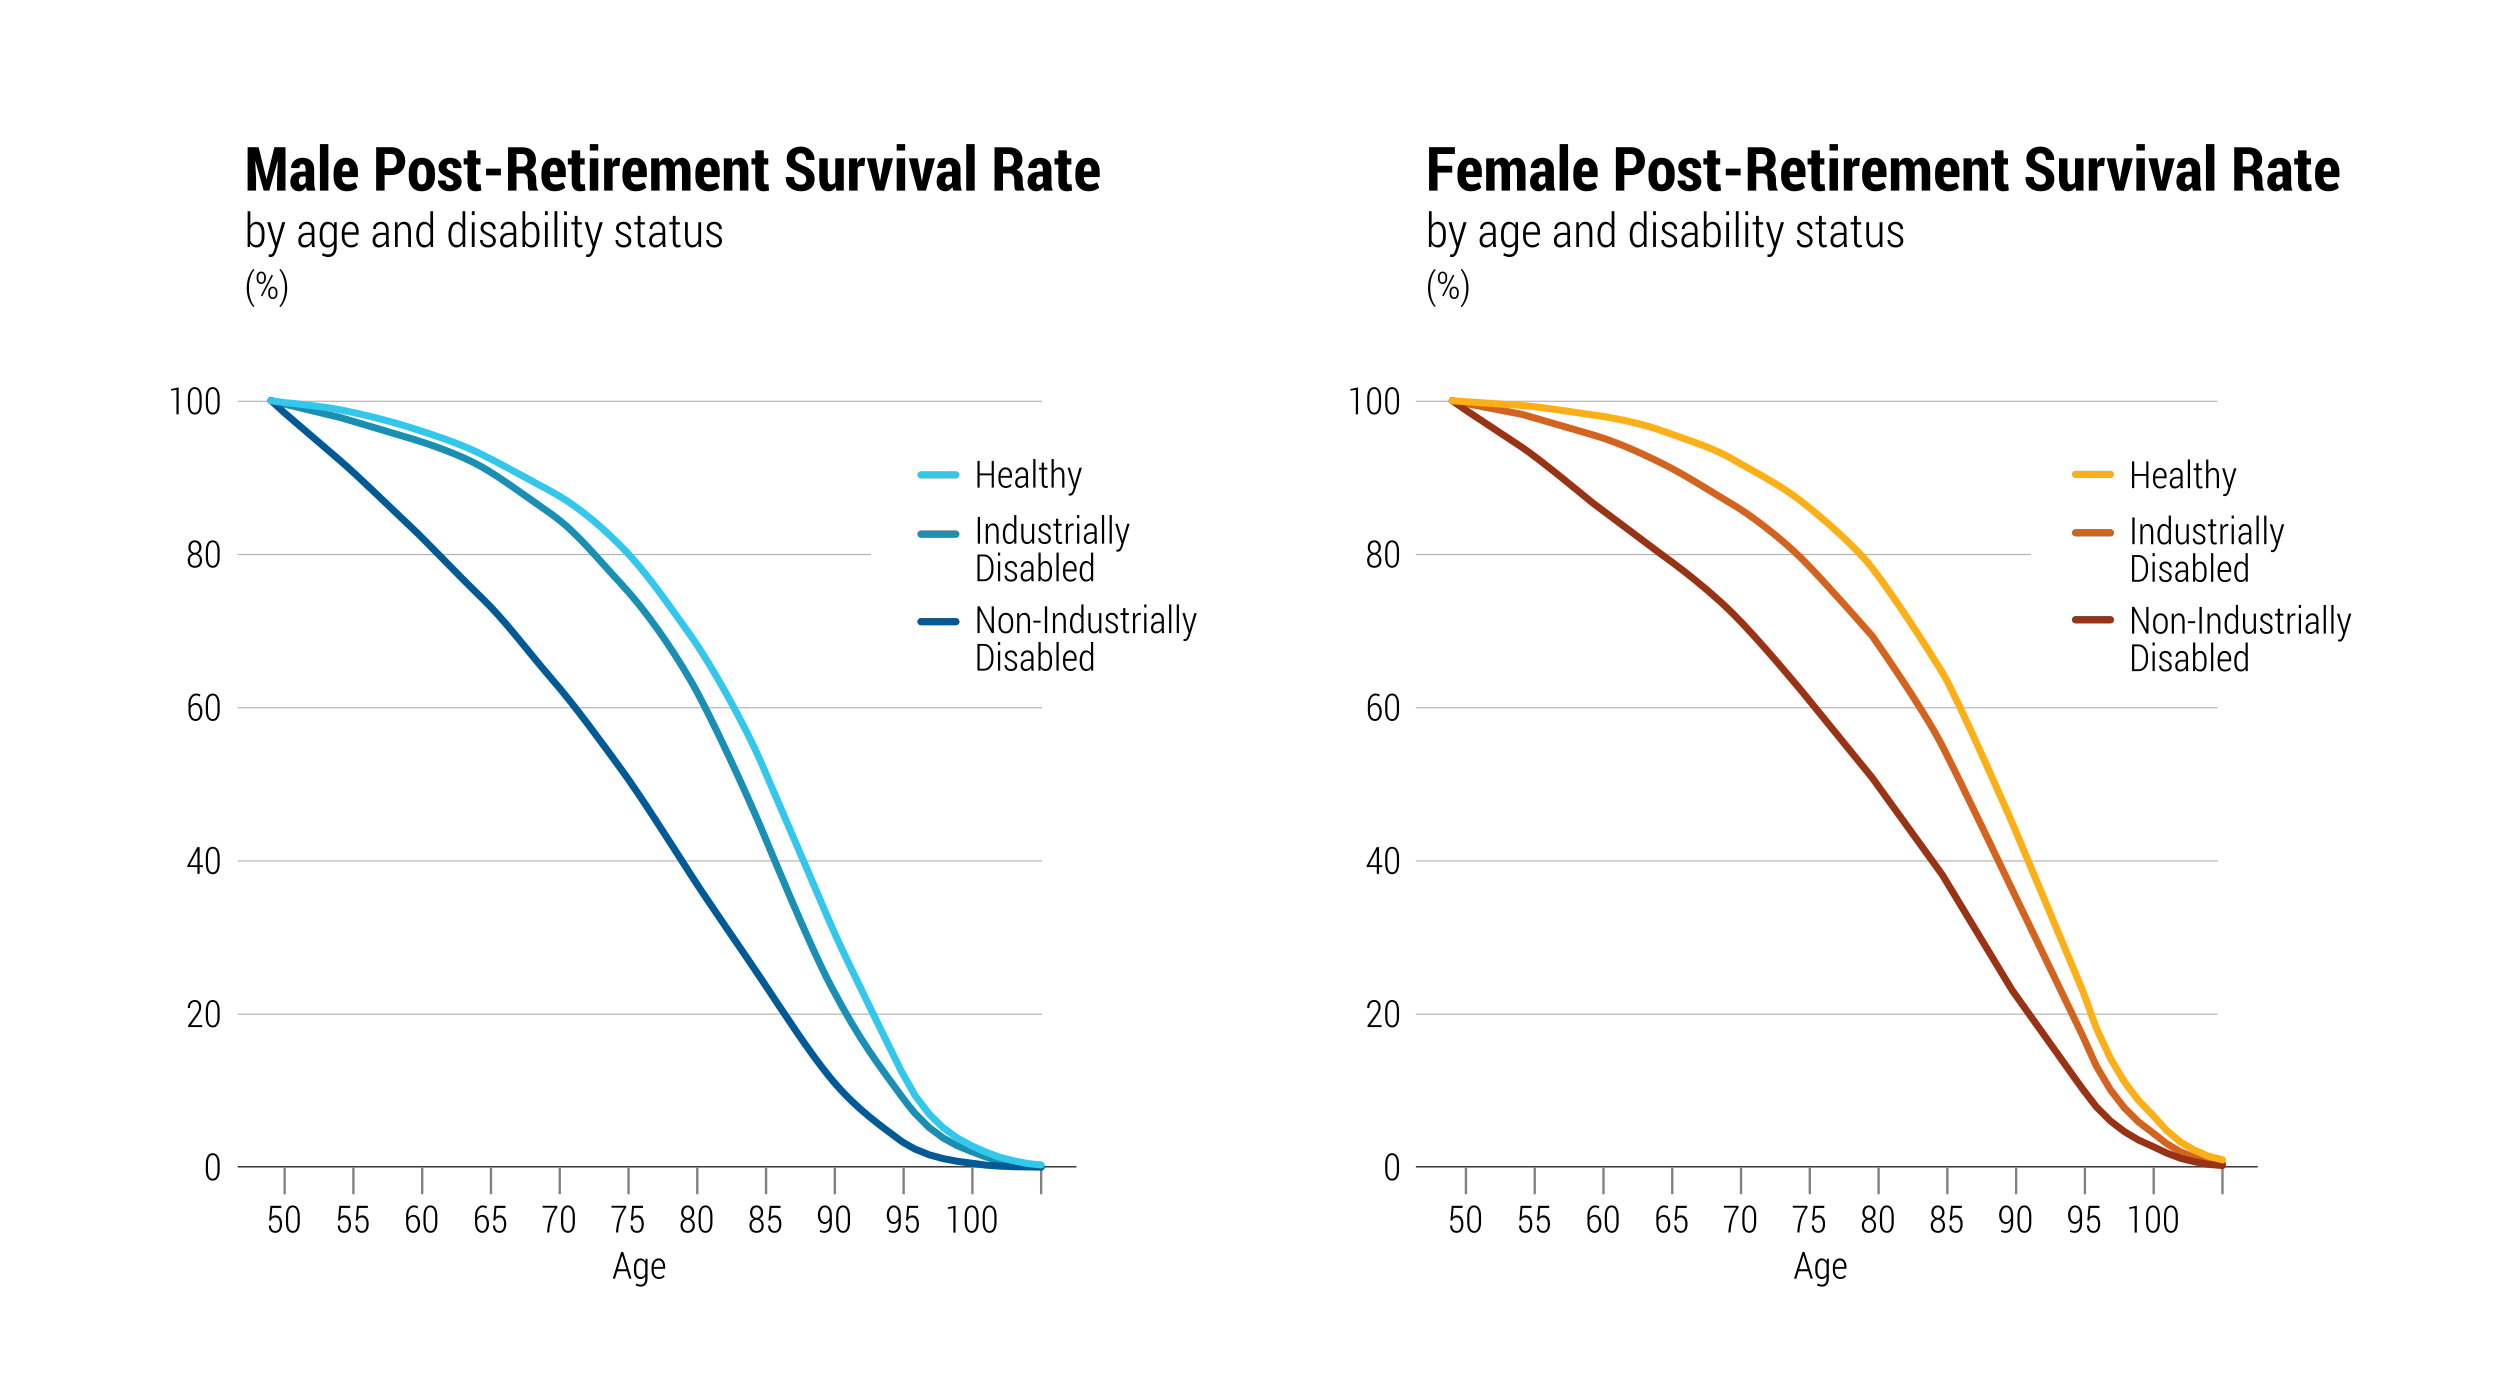 <?xml version="1.0" encoding="UTF-8"?>
<svg xmlns="http://www.w3.org/2000/svg" xmlns:xlink="http://www.w3.org/1999/xlink" width="532.28pt" height="298pt" viewBox="0 0 532.28 298" version="1.1">
<defs>
<g>
<symbol overflow="visible" id="glyph0-0">
<path style="stroke:none;" d=""/>
</symbol>
<symbol overflow="visible" id="glyph0-1">
<path style="stroke:none;" d="M 5.641 -3.844 L 2.5 -3.844 L 2.5 0 L 0.703 0 L 0.703 -9.25 L 6.203 -9.25 L 6.203 -7.797 L 2.5 -7.797 L 2.5 -5.281 L 5.641 -5.281 Z M 5.641 -3.844 "/>
</symbol>
<symbol overflow="visible" id="glyph0-2">
<path style="stroke:none;" d="M 3.25 0.141 C 2.395 0.141 1.711 -0.141 1.203 -0.703 C 0.691 -1.273 0.438 -1.992 0.438 -2.859 L 0.438 -3.828 C 0.438 -4.754 0.672 -5.516 1.141 -6.109 C 1.617 -6.703 2.273 -7 3.109 -7 C 3.91 -7 4.531 -6.727 4.969 -6.188 C 5.406 -5.656 5.625 -4.926 5.625 -4 L 5.625 -2.891 L 2.234 -2.891 L 2.234 -2.859 C 2.234 -2.41 2.332 -2.039 2.531 -1.75 C 2.738 -1.457 3.051 -1.312 3.469 -1.312 C 3.812 -1.312 4.086 -1.348 4.297 -1.422 C 4.504 -1.492 4.754 -1.617 5.047 -1.797 L 5.516 -0.656 C 5.273 -0.426 4.957 -0.234 4.562 -0.078 C 4.164 0.066 3.727 0.141 3.25 0.141 Z M 3.109 -5.547 C 2.816 -5.547 2.602 -5.414 2.469 -5.156 C 2.332 -4.895 2.254 -4.539 2.234 -4.094 L 3.859 -4.094 L 3.859 -4.344 C 3.859 -4.727 3.797 -5.023 3.672 -5.234 C 3.555 -5.441 3.367 -5.547 3.109 -5.547 Z M 3.109 -5.547 "/>
</symbol>
<symbol overflow="visible" id="glyph0-3">
<path style="stroke:none;" d="M 2.266 -6.875 L 2.344 -6 C 2.52 -6.312 2.742 -6.555 3.016 -6.734 C 3.297 -6.91 3.613 -7 3.969 -7 C 4.32 -7 4.625 -6.906 4.875 -6.719 C 5.133 -6.531 5.332 -6.25 5.469 -5.875 C 5.645 -6.227 5.875 -6.504 6.156 -6.703 C 6.438 -6.898 6.766 -7 7.141 -7 C 7.703 -7 8.145 -6.766 8.469 -6.297 C 8.801 -5.828 8.969 -5.113 8.969 -4.156 L 8.969 0 L 7.156 0 L 7.156 -4.156 C 7.156 -4.676 7.098 -5.035 6.984 -5.234 C 6.867 -5.441 6.691 -5.547 6.453 -5.547 C 6.285 -5.547 6.133 -5.492 6 -5.391 C 5.863 -5.297 5.75 -5.16 5.656 -4.984 C 5.656 -4.898 5.656 -4.816 5.656 -4.734 C 5.664 -4.66 5.672 -4.582 5.672 -4.5 L 5.672 0 L 3.875 0 L 3.875 -4.156 C 3.875 -4.676 3.816 -5.035 3.703 -5.234 C 3.586 -5.441 3.406 -5.547 3.156 -5.547 C 2.988 -5.547 2.844 -5.504 2.719 -5.422 C 2.594 -5.336 2.484 -5.223 2.391 -5.078 L 2.391 0 L 0.594 0 L 0.594 -6.875 Z M 2.266 -6.875 "/>
</symbol>
<symbol overflow="visible" id="glyph0-4">
<path style="stroke:none;" d="M 3.922 0 C 3.879 -0.113 3.836 -0.238 3.797 -0.375 C 3.754 -0.508 3.723 -0.645 3.703 -0.781 C 3.535 -0.508 3.328 -0.285 3.078 -0.109 C 2.836 0.055 2.555 0.141 2.234 0.141 C 1.672 0.141 1.219 -0.047 0.875 -0.422 C 0.531 -0.797 0.359 -1.297 0.359 -1.922 C 0.359 -2.586 0.57 -3.109 1 -3.484 C 1.438 -3.859 2.086 -4.047 2.953 -4.047 L 3.625 -4.047 L 3.625 -4.609 C 3.625 -4.941 3.562 -5.195 3.438 -5.375 C 3.32 -5.551 3.145 -5.641 2.906 -5.641 C 2.695 -5.641 2.539 -5.566 2.438 -5.422 C 2.344 -5.285 2.297 -5.078 2.297 -4.797 L 0.547 -4.812 L 0.531 -4.844 C 0.508 -5.438 0.727 -5.941 1.188 -6.359 C 1.656 -6.785 2.266 -7 3.016 -7 C 3.734 -7 4.316 -6.789 4.766 -6.375 C 5.211 -5.957 5.438 -5.363 5.438 -4.594 L 5.438 -1.812 C 5.438 -1.469 5.457 -1.148 5.5 -0.859 C 5.551 -0.566 5.625 -0.281 5.719 0 Z M 2.75 -1.219 C 2.938 -1.219 3.102 -1.266 3.25 -1.359 C 3.406 -1.461 3.531 -1.594 3.625 -1.75 L 3.625 -3.016 L 2.953 -3.016 C 2.672 -3.016 2.469 -2.914 2.344 -2.719 C 2.227 -2.531 2.172 -2.289 2.172 -2 C 2.172 -1.77 2.223 -1.582 2.328 -1.438 C 2.43 -1.289 2.57 -1.219 2.75 -1.219 Z M 2.75 -1.219 "/>
</symbol>
<symbol overflow="visible" id="glyph0-5">
<path style="stroke:none;" d="M 2.469 0 L 0.672 0 L 0.672 -9.906 L 2.469 -9.906 Z M 2.469 0 "/>
</symbol>
<symbol overflow="visible" id="glyph0-6">
<path style="stroke:none;" d=""/>
</symbol>
<symbol overflow="visible" id="glyph0-7">
<path style="stroke:none;" d="M 2.5 -3.312 L 2.5 0 L 0.703 0 L 0.703 -9.25 L 3.906 -9.25 C 4.832 -9.25 5.562 -8.973 6.094 -8.422 C 6.625 -7.879 6.891 -7.164 6.891 -6.281 C 6.891 -5.383 6.617 -4.664 6.078 -4.125 C 5.547 -3.582 4.82 -3.312 3.906 -3.312 Z M 2.5 -4.766 L 3.906 -4.766 C 4.289 -4.766 4.582 -4.906 4.781 -5.188 C 4.988 -5.469 5.094 -5.828 5.094 -6.266 C 5.094 -6.703 4.992 -7.066 4.797 -7.359 C 4.598 -7.648 4.301 -7.797 3.906 -7.797 L 2.5 -7.797 Z M 2.5 -4.766 "/>
</symbol>
<symbol overflow="visible" id="glyph0-8">
<path style="stroke:none;" d="M 0.375 -3.859 C 0.375 -4.773 0.613 -5.523 1.094 -6.109 C 1.582 -6.703 2.27 -7 3.156 -7 C 4.031 -7 4.711 -6.703 5.203 -6.109 C 5.703 -5.523 5.953 -4.773 5.953 -3.859 L 5.953 -3 C 5.953 -2.07 5.703 -1.316 5.203 -0.734 C 4.711 -0.148 4.031 0.141 3.156 0.141 C 2.27 0.141 1.582 -0.148 1.094 -0.734 C 0.613 -1.316 0.375 -2.07 0.375 -3 Z M 2.172 -3 C 2.172 -2.469 2.242 -2.051 2.391 -1.75 C 2.535 -1.457 2.789 -1.312 3.156 -1.312 C 3.508 -1.312 3.758 -1.461 3.906 -1.766 C 4.062 -2.066 4.141 -2.477 4.141 -3 L 4.141 -3.859 C 4.141 -4.367 4.062 -4.773 3.906 -5.078 C 3.758 -5.391 3.508 -5.547 3.156 -5.547 C 2.789 -5.547 2.535 -5.391 2.391 -5.078 C 2.242 -4.773 2.172 -4.367 2.172 -3.859 Z M 2.172 -3 "/>
</symbol>
<symbol overflow="visible" id="glyph0-9">
<path style="stroke:none;" d="M 3.578 -1.797 C 3.578 -1.992 3.5 -2.16 3.344 -2.297 C 3.188 -2.441 2.895 -2.617 2.469 -2.828 C 1.781 -3.086 1.266 -3.379 0.922 -3.703 C 0.578 -4.023 0.406 -4.445 0.406 -4.969 C 0.406 -5.531 0.625 -6.008 1.062 -6.406 C 1.508 -6.801 2.094 -7 2.812 -7 C 3.582 -7 4.191 -6.797 4.641 -6.391 C 5.086 -5.984 5.305 -5.461 5.297 -4.828 L 5.281 -4.797 L 3.531 -4.797 C 3.531 -5.078 3.473 -5.301 3.359 -5.469 C 3.242 -5.645 3.062 -5.734 2.812 -5.734 C 2.613 -5.734 2.445 -5.664 2.312 -5.531 C 2.176 -5.406 2.109 -5.25 2.109 -5.062 C 2.109 -4.852 2.176 -4.688 2.312 -4.562 C 2.445 -4.438 2.742 -4.27 3.203 -4.062 C 3.922 -3.812 4.453 -3.516 4.797 -3.172 C 5.141 -2.836 5.312 -2.398 5.312 -1.859 C 5.312 -1.273 5.078 -0.797 4.609 -0.422 C 4.148 -0.047 3.539 0.141 2.781 0.141 C 1.988 0.141 1.363 -0.086 0.906 -0.547 C 0.445 -1.016 0.227 -1.539 0.25 -2.125 L 0.266 -2.156 L 1.906 -2.156 C 1.914 -1.789 2 -1.523 2.156 -1.359 C 2.32 -1.203 2.547 -1.125 2.828 -1.125 C 3.066 -1.125 3.25 -1.18 3.375 -1.297 C 3.508 -1.422 3.578 -1.586 3.578 -1.797 Z M 3.578 -1.797 "/>
</symbol>
<symbol overflow="visible" id="glyph0-10">
<path style="stroke:none;" d="M 2.734 -8.578 L 2.734 -6.875 L 3.688 -6.875 L 3.688 -5.562 L 2.734 -5.562 L 2.734 -2.109 C 2.734 -1.828 2.77 -1.625 2.844 -1.5 C 2.926 -1.383 3.039 -1.328 3.188 -1.328 C 3.289 -1.328 3.379 -1.332 3.453 -1.344 C 3.535 -1.352 3.625 -1.375 3.719 -1.406 L 3.859 -0.031 C 3.66 0.031 3.473 0.07 3.297 0.094 C 3.129 0.125 2.938 0.141 2.719 0.141 C 2.133 0.141 1.688 -0.035 1.375 -0.391 C 1.07 -0.754 0.922 -1.328 0.922 -2.109 L 0.922 -5.562 L 0.109 -5.562 L 0.109 -6.875 L 0.922 -6.875 L 0.922 -8.578 Z M 2.734 -8.578 "/>
</symbol>
<symbol overflow="visible" id="glyph0-11">
<path style="stroke:none;" d="M 3.922 -3.25 L 0.766 -3.25 L 0.766 -4.688 L 3.922 -4.688 Z M 3.922 -3.25 "/>
</symbol>
<symbol overflow="visible" id="glyph0-12">
<path style="stroke:none;" d="M 2.5 -3.672 L 2.5 0 L 0.703 0 L 0.703 -9.234 L 3.719 -9.234 C 4.625 -9.234 5.336 -8.992 5.859 -8.516 C 6.379 -8.035 6.641 -7.367 6.641 -6.516 C 6.641 -6.035 6.531 -5.617 6.312 -5.266 C 6.102 -4.91 5.789 -4.633 5.375 -4.438 C 5.844 -4.27 6.18 -4 6.391 -3.625 C 6.598 -3.258 6.703 -2.797 6.703 -2.234 L 6.703 -1.578 C 6.703 -1.328 6.734 -1.055 6.797 -0.766 C 6.859 -0.473 6.961 -0.266 7.109 -0.141 L 7.109 0 L 5.25 0 C 5.094 -0.133 4.992 -0.352 4.953 -0.656 C 4.922 -0.969 4.906 -1.281 4.906 -1.594 L 4.906 -2.219 C 4.906 -2.676 4.812 -3.031 4.625 -3.281 C 4.438 -3.539 4.164 -3.672 3.812 -3.672 Z M 2.5 -5.109 L 3.719 -5.109 C 4.082 -5.109 4.359 -5.223 4.547 -5.453 C 4.742 -5.68 4.844 -6 4.844 -6.406 C 4.844 -6.832 4.742 -7.172 4.547 -7.422 C 4.359 -7.672 4.082 -7.797 3.719 -7.797 L 2.5 -7.797 Z M 2.5 -5.109 "/>
</symbol>
<symbol overflow="visible" id="glyph0-13">
<path style="stroke:none;" d="M 2.469 0 L 0.672 0 L 0.672 -6.875 L 2.469 -6.875 Z M 2.469 -8.531 L 0.672 -8.531 L 0.672 -9.906 L 2.469 -9.906 Z M 2.469 -8.531 "/>
</symbol>
<symbol overflow="visible" id="glyph0-14">
<path style="stroke:none;" d="M 3.828 -5.219 L 3.156 -5.25 C 2.957 -5.25 2.797 -5.203 2.672 -5.109 C 2.547 -5.016 2.453 -4.879 2.391 -4.703 L 2.391 0 L 0.578 0 L 0.578 -6.875 L 2.266 -6.875 L 2.344 -5.953 L 2.375 -5.938 C 2.477 -6.27 2.629 -6.531 2.828 -6.719 C 3.023 -6.906 3.254 -7 3.516 -7 C 3.598 -7 3.68 -6.988 3.766 -6.969 C 3.859 -6.957 3.941 -6.941 4.016 -6.922 Z M 3.828 -5.219 "/>
</symbol>
<symbol overflow="visible" id="glyph0-15">
<path style="stroke:none;" d="M 2.234 -6.875 L 2.312 -5.922 C 2.5 -6.266 2.727 -6.531 3 -6.719 C 3.281 -6.906 3.586 -7 3.922 -7 C 4.492 -7 4.941 -6.773 5.266 -6.328 C 5.598 -5.891 5.766 -5.203 5.766 -4.266 L 5.766 0 L 3.969 0 L 3.969 -4.266 C 3.969 -4.734 3.898 -5.062 3.766 -5.25 C 3.629 -5.445 3.422 -5.547 3.141 -5.547 C 2.984 -5.547 2.836 -5.504 2.703 -5.422 C 2.566 -5.336 2.453 -5.223 2.359 -5.078 L 2.359 0 L 0.547 0 L 0.547 -6.875 Z M 2.234 -6.875 "/>
</symbol>
<symbol overflow="visible" id="glyph0-16">
<path style="stroke:none;" d="M 4.812 -2.406 C 4.812 -2.77 4.719 -3.055 4.531 -3.266 C 4.344 -3.473 4.016 -3.68 3.547 -3.891 C 2.578 -4.223 1.852 -4.598 1.375 -5.016 C 0.895 -5.441 0.656 -6.039 0.656 -6.812 C 0.656 -7.57 0.938 -8.188 1.5 -8.656 C 2.062 -9.133 2.773 -9.375 3.641 -9.375 C 4.516 -9.375 5.227 -9.109 5.781 -8.578 C 6.332 -8.047 6.598 -7.375 6.578 -6.562 L 6.562 -6.531 L 4.812 -6.531 C 4.812 -6.957 4.707 -7.301 4.5 -7.562 C 4.289 -7.82 3.992 -7.953 3.609 -7.953 C 3.242 -7.953 2.961 -7.844 2.766 -7.625 C 2.566 -7.406 2.469 -7.133 2.469 -6.812 C 2.469 -6.5 2.578 -6.242 2.797 -6.047 C 3.023 -5.848 3.414 -5.629 3.969 -5.391 C 4.844 -5.098 5.5 -4.723 5.938 -4.266 C 6.383 -3.816 6.609 -3.203 6.609 -2.422 C 6.609 -1.617 6.344 -0.988 5.812 -0.531 C 5.281 -0.082 4.57 0.141 3.688 0.141 C 2.801 0.141 2.035 -0.113 1.391 -0.625 C 0.742 -1.145 0.43 -1.883 0.453 -2.844 L 0.469 -2.891 L 2.234 -2.891 C 2.234 -2.316 2.352 -1.906 2.594 -1.656 C 2.832 -1.406 3.195 -1.281 3.688 -1.281 C 4.062 -1.281 4.344 -1.379 4.531 -1.578 C 4.719 -1.785 4.812 -2.062 4.812 -2.406 Z M 4.812 -2.406 "/>
</symbol>
<symbol overflow="visible" id="glyph0-17">
<path style="stroke:none;" d="M 4.062 -0.797 C 3.883 -0.492 3.66 -0.258 3.391 -0.094 C 3.129 0.062 2.832 0.141 2.5 0.141 C 1.883 0.141 1.406 -0.086 1.062 -0.547 C 0.719 -1.016 0.547 -1.738 0.547 -2.719 L 0.547 -6.875 L 2.344 -6.875 L 2.344 -2.703 C 2.344 -2.211 2.398 -1.859 2.516 -1.641 C 2.641 -1.422 2.816 -1.312 3.047 -1.312 C 3.242 -1.312 3.414 -1.348 3.562 -1.422 C 3.719 -1.492 3.848 -1.602 3.953 -1.75 L 3.953 -6.875 L 5.766 -6.875 L 5.766 0 L 4.172 0 Z M 4.062 -0.797 "/>
</symbol>
<symbol overflow="visible" id="glyph0-18">
<path style="stroke:none;" d="M 2.781 -2.594 L 2.875 -2.062 L 2.906 -2.062 L 3 -2.594 L 3.797 -6.875 L 5.672 -6.875 L 3.766 0 L 2 0 L 0.094 -6.875 L 1.984 -6.875 Z M 2.781 -2.594 "/>
</symbol>
<symbol overflow="visible" id="glyph0-19">
<path style="stroke:none;" d="M 3.016 -9.25 L 4.672 -2.453 L 4.703 -2.453 L 6.375 -9.25 L 8.734 -9.25 L 8.734 0 L 6.938 0 L 6.938 -2.688 L 7.094 -6.281 L 7.047 -6.281 L 5.281 0 L 4.094 0 L 2.344 -6.234 L 2.297 -6.234 L 2.469 -2.688 L 2.469 0 L 0.672 0 L 0.672 -9.25 Z M 3.016 -9.25 "/>
</symbol>
<symbol overflow="visible" id="glyph1-0">
<path style="stroke:none;" d=""/>
</symbol>
<symbol overflow="visible" id="glyph1-1">
<path style="stroke:none;" d="M 4.266 -2.172 C 4.266 -1.484 4.113 -0.93 3.812 -0.516 C 3.52 -0.098 3.109 0.109 2.578 0.109 C 2.273 0.109 2.008 0.039 1.781 -0.094 C 1.551 -0.238 1.363 -0.441 1.219 -0.703 L 1.172 0 L 0.672 0 L 0.672 -7.625 L 1.25 -7.625 L 1.25 -4.562 C 1.395 -4.82 1.578 -5.02 1.797 -5.156 C 2.016 -5.301 2.273 -5.375 2.578 -5.375 C 3.098 -5.375 3.508 -5.156 3.812 -4.719 C 4.113 -4.281 4.266 -3.703 4.266 -2.984 Z M 3.672 -2.984 C 3.672 -3.535 3.566 -3.984 3.359 -4.328 C 3.148 -4.68 2.844 -4.859 2.438 -4.859 C 2.133 -4.859 1.883 -4.766 1.688 -4.578 C 1.5 -4.391 1.352 -4.148 1.25 -3.859 L 1.25 -1.344 C 1.352 -1.062 1.504 -0.836 1.703 -0.672 C 1.898 -0.504 2.148 -0.422 2.453 -0.422 C 2.859 -0.422 3.16 -0.578 3.359 -0.891 C 3.566 -1.211 3.672 -1.641 3.672 -2.172 Z M 3.672 -2.984 "/>
</symbol>
<symbol overflow="visible" id="glyph1-2">
<path style="stroke:none;" d="M 1.938 -1.453 L 2.078 -0.922 L 2.109 -0.922 L 3.359 -5.281 L 4.016 -5.281 L 2.125 0.844 C 2.008 1.195 1.859 1.5 1.672 1.75 C 1.484 2.008 1.219 2.141 0.875 2.141 C 0.812 2.141 0.734 2.129 0.641 2.109 C 0.555 2.086 0.492 2.07 0.453 2.062 L 0.516 1.562 C 0.547 1.57 0.598 1.578 0.672 1.578 C 0.754 1.586 0.812 1.594 0.844 1.594 C 1.039 1.594 1.203 1.5 1.328 1.312 C 1.453 1.133 1.551 0.906 1.625 0.625 L 1.844 -0.062 L 0.172 -5.281 L 0.828 -5.281 Z M 1.938 -1.453 "/>
</symbol>
<symbol overflow="visible" id="glyph1-3">
<path style="stroke:none;" d=""/>
</symbol>
<symbol overflow="visible" id="glyph1-4">
<path style="stroke:none;" d="M 3.406 0 C 3.375 -0.188 3.352 -0.336 3.344 -0.453 C 3.332 -0.566 3.328 -0.688 3.328 -0.812 C 3.16 -0.539 2.945 -0.316 2.688 -0.141 C 2.438 0.023 2.156 0.109 1.844 0.109 C 1.406 0.109 1.066 -0.023 0.828 -0.297 C 0.598 -0.578 0.484 -0.945 0.484 -1.406 C 0.484 -1.895 0.656 -2.285 1 -2.578 C 1.344 -2.867 1.805 -3.016 2.391 -3.016 L 3.328 -3.016 L 3.328 -3.672 C 3.328 -4.047 3.227 -4.336 3.031 -4.547 C 2.844 -4.754 2.582 -4.859 2.25 -4.859 C 1.926 -4.859 1.66 -4.758 1.453 -4.562 C 1.254 -4.363 1.156 -4.113 1.156 -3.812 L 0.609 -3.828 L 0.609 -3.859 C 0.586 -4.254 0.734 -4.602 1.047 -4.906 C 1.367 -5.219 1.781 -5.375 2.281 -5.375 C 2.77 -5.375 3.16 -5.223 3.453 -4.922 C 3.754 -4.629 3.906 -4.207 3.906 -3.656 L 3.906 -1.062 C 3.906 -0.875 3.91 -0.691 3.922 -0.516 C 3.941 -0.336 3.973 -0.164 4.016 0 Z M 1.922 -0.422 C 2.242 -0.422 2.531 -0.516 2.781 -0.703 C 3.039 -0.891 3.223 -1.129 3.328 -1.422 L 3.328 -2.562 L 2.391 -2.562 C 1.984 -2.562 1.66 -2.445 1.422 -2.219 C 1.18 -2 1.062 -1.723 1.062 -1.391 C 1.062 -1.109 1.133 -0.875 1.281 -0.688 C 1.438 -0.508 1.648 -0.422 1.922 -0.422 Z M 1.922 -0.422 "/>
</symbol>
<symbol overflow="visible" id="glyph1-5">
<path style="stroke:none;" d="M 0.469 -2.906 C 0.469 -3.656 0.617 -4.254 0.922 -4.703 C 1.223 -5.148 1.645 -5.375 2.188 -5.375 C 2.477 -5.375 2.734 -5.301 2.953 -5.156 C 3.18 -5.02 3.367 -4.816 3.516 -4.547 L 3.578 -5.281 L 4.078 -5.281 L 4.078 0 C 4.078 0.676 3.914 1.203 3.594 1.578 C 3.281 1.953 2.832 2.141 2.25 2.141 C 2.039 2.141 1.816 2.102 1.578 2.031 C 1.336 1.969 1.129 1.883 0.953 1.781 L 1.109 1.281 C 1.266 1.375 1.441 1.445 1.641 1.5 C 1.836 1.562 2.039 1.594 2.25 1.594 C 2.664 1.594 2.973 1.457 3.172 1.188 C 3.379 0.914 3.484 0.52 3.484 0 L 3.484 -0.641 C 3.328 -0.398 3.141 -0.211 2.922 -0.078 C 2.711 0.047 2.461 0.109 2.172 0.109 C 1.641 0.109 1.223 -0.098 0.922 -0.516 C 0.617 -0.93 0.469 -1.484 0.469 -2.172 Z M 1.062 -2.172 C 1.062 -1.641 1.164 -1.211 1.375 -0.891 C 1.582 -0.578 1.891 -0.422 2.297 -0.422 C 2.578 -0.422 2.816 -0.5 3.016 -0.656 C 3.211 -0.812 3.367 -1.023 3.484 -1.297 L 3.484 -3.906 C 3.367 -4.188 3.219 -4.414 3.031 -4.594 C 2.844 -4.77 2.602 -4.859 2.312 -4.859 C 1.895 -4.859 1.582 -4.676 1.375 -4.312 C 1.164 -3.945 1.062 -3.477 1.062 -2.906 Z M 1.062 -2.172 "/>
</symbol>
<symbol overflow="visible" id="glyph1-6">
<path style="stroke:none;" d="M 2.375 0.109 C 1.801 0.109 1.332 -0.102 0.969 -0.531 C 0.613 -0.969 0.438 -1.516 0.438 -2.172 L 0.438 -3.062 C 0.438 -3.727 0.613 -4.281 0.969 -4.719 C 1.332 -5.156 1.77 -5.375 2.281 -5.375 C 2.832 -5.375 3.258 -5.176 3.562 -4.781 C 3.875 -4.383 4.031 -3.852 4.031 -3.188 L 4.031 -2.609 L 1.016 -2.609 L 1.016 -2.172 C 1.016 -1.672 1.133 -1.25 1.375 -0.906 C 1.625 -0.57 1.957 -0.406 2.375 -0.406 C 2.656 -0.406 2.898 -0.453 3.109 -0.547 C 3.328 -0.648 3.508 -0.797 3.656 -0.984 L 3.891 -0.578 C 3.734 -0.367 3.531 -0.203 3.281 -0.078 C 3.031 0.047 2.727 0.109 2.375 0.109 Z M 2.281 -4.859 C 1.914 -4.859 1.613 -4.691 1.375 -4.359 C 1.145 -4.023 1.023 -3.613 1.016 -3.125 L 3.453 -3.125 L 3.453 -3.344 C 3.453 -3.781 3.348 -4.141 3.141 -4.422 C 2.93 -4.711 2.645 -4.859 2.281 -4.859 Z M 2.281 -4.859 "/>
</symbol>
<symbol overflow="visible" id="glyph1-7">
<path style="stroke:none;" d="M 1.188 -5.281 L 1.234 -4.406 C 1.379 -4.719 1.566 -4.957 1.797 -5.125 C 2.023 -5.289 2.297 -5.375 2.609 -5.375 C 3.086 -5.375 3.453 -5.195 3.703 -4.844 C 3.953 -4.5 4.078 -3.957 4.078 -3.219 L 4.078 0 L 3.484 0 L 3.484 -3.219 C 3.484 -3.82 3.395 -4.242 3.219 -4.484 C 3.039 -4.734 2.785 -4.859 2.453 -4.859 C 2.148 -4.859 1.898 -4.758 1.703 -4.562 C 1.504 -4.363 1.352 -4.098 1.25 -3.766 L 1.25 0 L 0.672 0 L 0.672 -5.281 Z M 1.188 -5.281 "/>
</symbol>
<symbol overflow="visible" id="glyph1-8">
<path style="stroke:none;" d="M 0.469 -2.594 C 0.469 -3.438 0.613 -4.109 0.906 -4.609 C 1.207 -5.117 1.625 -5.375 2.156 -5.375 C 2.445 -5.375 2.703 -5.305 2.922 -5.172 C 3.141 -5.035 3.32 -4.844 3.469 -4.594 L 3.469 -7.625 L 4.047 -7.625 L 4.047 0 L 3.531 0 L 3.484 -0.688 C 3.336 -0.426 3.156 -0.227 2.938 -0.094 C 2.719 0.039 2.457 0.109 2.156 0.109 C 1.633 0.109 1.223 -0.125 0.922 -0.594 C 0.617 -1.07 0.469 -1.703 0.469 -2.484 Z M 1.062 -2.484 C 1.062 -1.848 1.16 -1.344 1.359 -0.969 C 1.566 -0.602 1.875 -0.422 2.281 -0.422 C 2.57 -0.422 2.812 -0.5 3 -0.656 C 3.195 -0.812 3.352 -1.031 3.469 -1.312 L 3.469 -3.891 C 3.363 -4.18 3.211 -4.414 3.016 -4.594 C 2.828 -4.77 2.586 -4.859 2.297 -4.859 C 1.879 -4.859 1.566 -4.648 1.359 -4.234 C 1.16 -3.816 1.062 -3.27 1.062 -2.594 Z M 1.062 -2.484 "/>
</symbol>
<symbol overflow="visible" id="glyph1-9">
<path style="stroke:none;" d="M 1.312 0 L 0.719 0 L 0.719 -5.281 L 1.312 -5.281 Z M 1.312 -6.781 L 0.719 -6.781 L 0.719 -7.625 L 1.312 -7.625 Z M 1.312 -6.781 "/>
</symbol>
<symbol overflow="visible" id="glyph1-10">
<path style="stroke:none;" d="M 3.203 -1.266 C 3.203 -1.504 3.125 -1.711 2.969 -1.891 C 2.812 -2.066 2.52 -2.25 2.094 -2.438 C 1.562 -2.656 1.172 -2.879 0.922 -3.109 C 0.672 -3.336 0.547 -3.641 0.547 -4.016 C 0.547 -4.391 0.691 -4.707 0.984 -4.969 C 1.285 -5.238 1.672 -5.375 2.141 -5.375 C 2.641 -5.375 3.035 -5.227 3.328 -4.938 C 3.629 -4.645 3.77 -4.273 3.75 -3.828 L 3.75 -3.797 L 3.188 -3.797 C 3.188 -4.086 3.094 -4.336 2.906 -4.547 C 2.719 -4.754 2.461 -4.859 2.141 -4.859 C 1.816 -4.859 1.566 -4.773 1.391 -4.609 C 1.223 -4.441 1.141 -4.25 1.141 -4.031 C 1.141 -3.801 1.207 -3.613 1.344 -3.469 C 1.477 -3.32 1.77 -3.145 2.219 -2.938 C 2.75 -2.727 3.145 -2.5 3.406 -2.25 C 3.664 -2 3.797 -1.68 3.797 -1.297 C 3.797 -0.879 3.645 -0.539 3.344 -0.281 C 3.039 -0.02 2.641 0.109 2.141 0.109 C 1.598 0.109 1.172 -0.047 0.859 -0.359 C 0.555 -0.672 0.414 -1.035 0.438 -1.453 L 0.438 -1.484 L 0.984 -1.484 C 1.004 -1.109 1.125 -0.832 1.344 -0.656 C 1.57 -0.488 1.836 -0.406 2.141 -0.406 C 2.473 -0.406 2.734 -0.488 2.922 -0.656 C 3.109 -0.82 3.203 -1.023 3.203 -1.266 Z M 3.203 -1.266 "/>
</symbol>
<symbol overflow="visible" id="glyph1-11">
<path style="stroke:none;" d="M 1.312 0 L 0.719 0 L 0.719 -7.625 L 1.312 -7.625 Z M 1.312 0 "/>
</symbol>
<symbol overflow="visible" id="glyph1-12">
<path style="stroke:none;" d="M 1.531 -6.625 L 1.531 -5.281 L 2.453 -5.281 L 2.453 -4.797 L 1.531 -4.797 L 1.531 -1.359 C 1.531 -1.016 1.578 -0.77 1.672 -0.625 C 1.773 -0.488 1.906 -0.422 2.062 -0.422 C 2.133 -0.422 2.207 -0.426 2.281 -0.438 C 2.363 -0.445 2.453 -0.461 2.547 -0.484 L 2.625 -0.031 C 2.539 0.008 2.438 0.039 2.312 0.062 C 2.188 0.094 2.062 0.109 1.938 0.109 C 1.625 0.109 1.379 -0.004 1.203 -0.234 C 1.023 -0.473 0.938 -0.848 0.938 -1.359 L 0.938 -4.797 L 0.203 -4.797 L 0.203 -5.281 L 0.938 -5.281 L 0.938 -6.625 Z M 1.531 -6.625 "/>
</symbol>
<symbol overflow="visible" id="glyph1-13">
<path style="stroke:none;" d="M 3.5 -0.828 C 3.363 -0.523 3.18 -0.289 2.953 -0.125 C 2.723 0.031 2.453 0.109 2.141 0.109 C 1.672 0.109 1.305 -0.078 1.047 -0.453 C 0.785 -0.836 0.656 -1.426 0.656 -2.219 L 0.656 -5.281 L 1.234 -5.281 L 1.234 -2.203 C 1.234 -1.566 1.316 -1.109 1.484 -0.828 C 1.648 -0.555 1.895 -0.422 2.219 -0.422 C 2.551 -0.422 2.82 -0.508 3.031 -0.688 C 3.238 -0.875 3.391 -1.125 3.484 -1.438 L 3.484 -5.281 L 4.078 -5.281 L 4.078 0 L 3.547 0 Z M 3.5 -0.828 "/>
</symbol>
<symbol overflow="visible" id="glyph2-0">
<path style="stroke:none;" d=""/>
</symbol>
<symbol overflow="visible" id="glyph2-1">
<path style="stroke:none;" d="M 0.484 -2.297 C 0.484 -3.234 0.641 -4.078 0.953 -4.828 C 1.266 -5.578 1.609 -6.082 1.984 -6.344 L 2 -6.344 L 2.094 -6.062 C 1.789 -5.781 1.523 -5.297 1.297 -4.609 C 1.066 -3.93 0.953 -3.164 0.953 -2.312 L 0.953 -2.234 C 0.953 -1.367 1.066 -0.598 1.297 0.078 C 1.523 0.766 1.789 1.25 2.094 1.531 L 2 1.812 L 1.984 1.812 C 1.609 1.539 1.266 1.035 0.953 0.297 C 0.641 -0.43 0.484 -1.273 0.484 -2.234 Z M 0.484 -2.297 "/>
</symbol>
<symbol overflow="visible" id="glyph2-2">
<path style="stroke:none;" d="M 0.406 -4.594 C 0.406 -4.926 0.492 -5.203 0.672 -5.422 C 0.859 -5.648 1.098 -5.766 1.391 -5.766 C 1.68 -5.766 1.914 -5.648 2.094 -5.422 C 2.281 -5.203 2.375 -4.926 2.375 -4.594 L 2.375 -4.297 C 2.375 -3.961 2.281 -3.68 2.094 -3.453 C 1.914 -3.234 1.68 -3.125 1.391 -3.125 C 1.098 -3.125 0.859 -3.234 0.672 -3.453 C 0.492 -3.68 0.406 -3.961 0.406 -4.297 Z M 0.781 -4.297 C 0.781 -4.066 0.832 -3.867 0.938 -3.703 C 1.039 -3.547 1.191 -3.469 1.391 -3.469 C 1.586 -3.469 1.738 -3.547 1.844 -3.703 C 1.945 -3.867 2 -4.066 2 -4.297 L 2 -4.594 C 2 -4.82 1.945 -5.016 1.844 -5.172 C 1.738 -5.336 1.586 -5.422 1.391 -5.422 C 1.191 -5.422 1.039 -5.336 0.938 -5.172 C 0.832 -5.016 0.781 -4.82 0.781 -4.594 Z M 2.875 -1.391 C 2.875 -1.723 2.961 -2 3.141 -2.219 C 3.328 -2.445 3.566 -2.562 3.859 -2.562 C 4.148 -2.562 4.383 -2.445 4.562 -2.219 C 4.75 -2 4.844 -1.723 4.844 -1.391 L 4.844 -1.094 C 4.844 -0.758 4.75 -0.477 4.562 -0.25 C 4.383 -0.031 4.148 0.078 3.859 0.078 C 3.566 0.078 3.328 -0.031 3.141 -0.25 C 2.961 -0.477 2.875 -0.758 2.875 -1.094 Z M 3.25 -1.094 C 3.25 -0.863 3.301 -0.664 3.406 -0.5 C 3.508 -0.344 3.66 -0.266 3.859 -0.266 C 4.055 -0.266 4.207 -0.344 4.312 -0.5 C 4.414 -0.664 4.469 -0.863 4.469 -1.094 L 4.469 -1.391 C 4.469 -1.629 4.414 -1.828 4.312 -1.984 C 4.207 -2.141 4.055 -2.219 3.859 -2.219 C 3.66 -2.219 3.508 -2.141 3.406 -1.984 C 3.301 -1.828 3.25 -1.629 3.25 -1.391 Z M 1.594 -0.469 L 1.312 -0.656 L 3.609 -5.109 L 3.891 -4.922 Z M 1.594 -0.469 "/>
</symbol>
<symbol overflow="visible" id="glyph2-3">
<path style="stroke:none;" d="M 1.703 -2.234 C 1.703 -1.273 1.539 -0.43 1.219 0.297 C 0.906 1.035 0.566 1.539 0.203 1.812 L 0.172 1.812 L 0.078 1.531 C 0.379 1.258 0.645 0.781 0.875 0.094 C 1.113 -0.594 1.234 -1.367 1.234 -2.234 L 1.234 -2.312 C 1.234 -3.164 1.113 -3.938 0.875 -4.625 C 0.633 -5.312 0.367 -5.797 0.078 -6.078 L 0.172 -6.344 L 0.203 -6.344 C 0.566 -6.082 0.906 -5.578 1.219 -4.828 C 1.539 -4.078 1.703 -3.234 1.703 -2.297 Z M 1.703 -2.234 "/>
</symbol>
<symbol overflow="visible" id="glyph2-4">
<path style="stroke:none;" d="M 3.391 -2.203 C 3.391 -1.473 3.258 -0.91 3 -0.516 C 2.738 -0.117 2.379 0.078 1.922 0.078 C 1.453 0.078 1.086 -0.117 0.828 -0.516 C 0.566 -0.91 0.438 -1.473 0.438 -2.203 L 0.438 -3.484 C 0.438 -4.211 0.566 -4.773 0.828 -5.172 C 1.086 -5.566 1.445 -5.766 1.906 -5.766 C 2.363 -5.766 2.723 -5.566 2.984 -5.172 C 3.254 -4.773 3.391 -4.211 3.391 -3.484 Z M 2.922 -3.562 C 2.922 -4.133 2.832 -4.578 2.656 -4.891 C 2.488 -5.203 2.238 -5.359 1.906 -5.359 C 1.582 -5.359 1.332 -5.203 1.156 -4.891 C 0.988 -4.578 0.906 -4.133 0.906 -3.562 L 0.906 -2.125 C 0.906 -1.551 0.988 -1.109 1.156 -0.797 C 1.332 -0.484 1.586 -0.328 1.922 -0.328 C 2.242 -0.328 2.488 -0.484 2.656 -0.797 C 2.832 -1.109 2.922 -1.551 2.922 -2.125 Z M 2.922 -3.562 "/>
</symbol>
<symbol overflow="visible" id="glyph2-5">
<path style="stroke:none;" d="M 3.438 0 L 0.453 0 L 0.453 -0.375 L 2 -2.484 C 2.281 -2.867 2.477 -3.188 2.594 -3.438 C 2.707 -3.695 2.766 -3.953 2.766 -4.203 C 2.766 -4.547 2.688 -4.82 2.531 -5.031 C 2.375 -5.25 2.156 -5.359 1.875 -5.359 C 1.531 -5.359 1.27 -5.238 1.094 -5 C 0.914 -4.77 0.828 -4.453 0.828 -4.047 L 0.391 -4.047 L 0.375 -4.062 C 0.363 -4.539 0.492 -4.941 0.766 -5.266 C 1.035 -5.598 1.406 -5.766 1.875 -5.766 C 2.289 -5.766 2.617 -5.625 2.859 -5.344 C 3.109 -5.062 3.234 -4.688 3.234 -4.219 C 3.234 -3.895 3.148 -3.57 2.984 -3.25 C 2.828 -2.926 2.609 -2.57 2.328 -2.188 L 1.031 -0.406 L 3.438 -0.406 Z M 3.438 0 "/>
</symbol>
<symbol overflow="visible" id="glyph2-6">
<path style="stroke:none;" d="M 2.891 -1.844 L 3.594 -1.844 L 3.594 -1.438 L 2.891 -1.438 L 2.891 0 L 2.422 0 L 2.422 -1.438 L 0.25 -1.438 L 0.25 -1.703 L 2.391 -5.688 L 2.891 -5.688 Z M 0.781 -1.844 L 2.422 -1.844 L 2.422 -4.984 L 2.406 -4.984 L 2.266 -4.641 Z M 0.781 -1.844 "/>
</symbol>
<symbol overflow="visible" id="glyph2-7">
<path style="stroke:none;" d="M 2.156 -5.766 C 2.32 -5.766 2.484 -5.742 2.641 -5.703 C 2.797 -5.66 2.93 -5.598 3.047 -5.516 L 2.938 -5.125 C 2.82 -5.195 2.703 -5.254 2.578 -5.297 C 2.461 -5.336 2.32 -5.359 2.156 -5.359 C 1.812 -5.359 1.523 -5.191 1.297 -4.859 C 1.078 -4.535 0.969 -4.109 0.969 -3.578 L 0.969 -3.172 C 1.102 -3.348 1.27 -3.488 1.469 -3.594 C 1.664 -3.695 1.879 -3.75 2.109 -3.75 C 2.523 -3.75 2.859 -3.57 3.109 -3.219 C 3.359 -2.875 3.484 -2.422 3.484 -1.859 C 3.484 -1.297 3.348 -0.832 3.078 -0.469 C 2.816 -0.102 2.469 0.078 2.031 0.078 C 1.594 0.078 1.227 -0.113 0.938 -0.5 C 0.656 -0.895 0.516 -1.43 0.516 -2.109 L 0.516 -3.531 C 0.516 -4.195 0.672 -4.734 0.984 -5.141 C 1.305 -5.555 1.695 -5.766 2.156 -5.766 Z M 2 -3.359 C 1.758 -3.359 1.547 -3.285 1.359 -3.141 C 1.18 -3.004 1.051 -2.816 0.969 -2.578 L 0.969 -2.078 C 0.969 -1.535 1.066 -1.109 1.266 -0.797 C 1.473 -0.484 1.727 -0.328 2.031 -0.328 C 2.332 -0.328 2.566 -0.473 2.734 -0.766 C 2.91 -1.066 3 -1.43 3 -1.859 C 3 -2.305 2.91 -2.664 2.734 -2.938 C 2.566 -3.219 2.32 -3.359 2 -3.359 Z M 2 -3.359 "/>
</symbol>
<symbol overflow="visible" id="glyph2-8">
<path style="stroke:none;" d="M 3.281 -4.219 C 3.281 -3.914 3.203 -3.645 3.047 -3.406 C 2.898 -3.176 2.703 -3.016 2.453 -2.922 C 2.742 -2.805 2.973 -2.625 3.141 -2.375 C 3.316 -2.125 3.406 -1.836 3.406 -1.516 C 3.406 -0.992 3.266 -0.598 2.984 -0.328 C 2.703 -0.055 2.336 0.078 1.891 0.078 C 1.43 0.078 1.062 -0.055 0.781 -0.328 C 0.5 -0.598 0.359 -0.992 0.359 -1.516 C 0.359 -1.848 0.441 -2.133 0.609 -2.375 C 0.785 -2.625 1.02 -2.805 1.312 -2.922 C 1.051 -3.023 0.848 -3.191 0.703 -3.422 C 0.566 -3.648 0.5 -3.914 0.5 -4.219 C 0.5 -4.707 0.625 -5.086 0.875 -5.359 C 1.133 -5.629 1.469 -5.766 1.875 -5.766 C 2.281 -5.766 2.613 -5.629 2.875 -5.359 C 3.145 -5.086 3.281 -4.707 3.281 -4.219 Z M 2.938 -1.516 C 2.938 -1.867 2.832 -2.156 2.625 -2.375 C 2.426 -2.602 2.176 -2.719 1.875 -2.719 C 1.57 -2.719 1.32 -2.602 1.125 -2.375 C 0.926 -2.156 0.828 -1.867 0.828 -1.516 C 0.828 -1.141 0.922 -0.848 1.109 -0.641 C 1.305 -0.43 1.566 -0.328 1.891 -0.328 C 2.191 -0.328 2.441 -0.43 2.641 -0.641 C 2.836 -0.848 2.938 -1.141 2.938 -1.516 Z M 2.797 -4.219 C 2.797 -4.551 2.707 -4.82 2.531 -5.031 C 2.363 -5.25 2.145 -5.359 1.875 -5.359 C 1.602 -5.359 1.383 -5.254 1.219 -5.047 C 1.051 -4.836 0.969 -4.562 0.969 -4.219 C 0.969 -3.883 1.051 -3.617 1.219 -3.422 C 1.395 -3.223 1.617 -3.125 1.891 -3.125 C 2.148 -3.125 2.363 -3.223 2.531 -3.422 C 2.707 -3.617 2.797 -3.883 2.797 -4.219 Z M 2.797 -4.219 "/>
</symbol>
<symbol overflow="visible" id="glyph2-9">
<path style="stroke:none;" d="M 2.25 0.031 L 1.781 0.031 L 1.781 -5.188 L 0.625 -5.016 L 0.625 -5.359 L 2.25 -5.703 Z M 2.25 0.031 "/>
</symbol>
<symbol overflow="visible" id="glyph2-10">
<path style="stroke:none;" d="M 0.641 -2.578 L 0.906 -5.688 L 3.219 -5.688 L 3.219 -5.234 L 1.297 -5.234 L 1.125 -3.234 C 1.238 -3.359 1.363 -3.457 1.5 -3.531 C 1.633 -3.602 1.812 -3.645 2.031 -3.656 C 2.438 -3.656 2.766 -3.488 3.016 -3.156 C 3.266 -2.82 3.391 -2.375 3.391 -1.812 C 3.391 -1.238 3.266 -0.781 3.016 -0.438 C 2.773 -0.094 2.414 0.078 1.938 0.078 C 1.539 0.078 1.211 -0.051 0.953 -0.312 C 0.691 -0.57 0.566 -0.961 0.578 -1.484 L 0.594 -1.5 L 1.016 -1.5 C 1.016 -1.113 1.098 -0.82 1.266 -0.625 C 1.43 -0.426 1.656 -0.328 1.938 -0.328 C 2.258 -0.328 2.504 -0.453 2.672 -0.703 C 2.836 -0.961 2.922 -1.332 2.922 -1.812 C 2.922 -2.227 2.836 -2.562 2.672 -2.812 C 2.504 -3.07 2.27 -3.203 1.969 -3.203 C 1.688 -3.203 1.473 -3.145 1.328 -3.031 C 1.18 -2.914 1.078 -2.742 1.016 -2.516 Z M 0.641 -2.578 "/>
</symbol>
<symbol overflow="visible" id="glyph2-11">
<path style="stroke:none;" d="M 3.406 -5.281 C 2.883 -4.57 2.5 -3.848 2.25 -3.109 C 2 -2.367 1.828 -1.492 1.734 -0.484 L 1.703 0 L 1.234 0 L 1.266 -0.484 C 1.359 -1.453 1.539 -2.32 1.812 -3.094 C 2.094 -3.863 2.469 -4.594 2.938 -5.281 L 0.281 -5.281 L 0.281 -5.688 L 3.406 -5.688 Z M 3.406 -5.281 "/>
</symbol>
<symbol overflow="visible" id="glyph2-12">
<path style="stroke:none;" d="M 1.688 -0.328 C 2.031 -0.328 2.301 -0.469 2.5 -0.75 C 2.707 -1.039 2.812 -1.457 2.812 -2 L 2.812 -2.516 C 2.695 -2.285 2.547 -2.109 2.359 -1.984 C 2.18 -1.867 1.984 -1.812 1.766 -1.812 C 1.328 -1.812 0.973 -1.988 0.703 -2.344 C 0.441 -2.695 0.312 -3.164 0.312 -3.75 C 0.312 -4.32 0.453 -4.801 0.734 -5.188 C 1.016 -5.57 1.359 -5.766 1.766 -5.766 C 2.234 -5.766 2.602 -5.582 2.875 -5.219 C 3.156 -4.863 3.297 -4.348 3.297 -3.672 L 3.297 -2 C 3.297 -1.344 3.145 -0.832 2.844 -0.469 C 2.551 -0.102 2.164 0.078 1.688 0.078 C 1.531 0.078 1.363 0.055 1.188 0.016 C 1.02 -0.023 0.859 -0.082 0.703 -0.156 L 0.797 -0.562 C 0.93 -0.477 1.066 -0.414 1.203 -0.375 C 1.348 -0.344 1.508 -0.328 1.688 -0.328 Z M 1.766 -2.219 C 2.035 -2.219 2.258 -2.301 2.438 -2.469 C 2.613 -2.633 2.738 -2.844 2.812 -3.094 L 2.812 -3.703 C 2.812 -4.242 2.719 -4.656 2.531 -4.938 C 2.352 -5.219 2.102 -5.359 1.781 -5.359 C 1.5 -5.359 1.266 -5.195 1.078 -4.875 C 0.891 -4.562 0.797 -4.188 0.797 -3.75 C 0.797 -3.312 0.883 -2.945 1.062 -2.656 C 1.238 -2.363 1.473 -2.219 1.766 -2.219 Z M 1.766 -2.219 "/>
</symbol>
<symbol overflow="visible" id="glyph2-13">
<path style="stroke:none;" d="M 3.188 -1.578 L 1.109 -1.578 L 0.625 0 L 0.141 0 L 1.938 -5.688 L 2.359 -5.688 L 4.141 0 L 3.656 0 Z M 1.234 -2.016 L 3.047 -2.016 L 2.156 -4.938 L 2.141 -4.938 Z M 1.234 -2.016 "/>
</symbol>
<symbol overflow="visible" id="glyph2-14">
<path style="stroke:none;" d="M 0.375 -2.328 C 0.375 -2.922 0.492 -3.398 0.734 -3.766 C 0.984 -4.129 1.32 -4.312 1.75 -4.312 C 1.988 -4.312 2.195 -4.25 2.375 -4.125 C 2.551 -4.008 2.695 -3.848 2.812 -3.641 L 2.859 -4.234 L 3.266 -4.234 L 3.266 0 C 3.266 0.539 3.133 0.957 2.875 1.25 C 2.625 1.551 2.27 1.703 1.812 1.703 C 1.645 1.703 1.461 1.676 1.266 1.625 C 1.078 1.582 0.91 1.52 0.766 1.438 L 0.891 1.016 C 1.016 1.098 1.156 1.16 1.312 1.203 C 1.469 1.254 1.629 1.281 1.797 1.281 C 2.129 1.281 2.375 1.172 2.531 0.953 C 2.695 0.734 2.781 0.414 2.781 0 L 2.781 -0.516 C 2.664 -0.316 2.52 -0.164 2.344 -0.062 C 2.164 0.031 1.961 0.078 1.734 0.078 C 1.316 0.078 0.984 -0.086 0.734 -0.422 C 0.492 -0.754 0.375 -1.195 0.375 -1.75 Z M 0.859 -1.75 C 0.859 -1.32 0.938 -0.977 1.094 -0.719 C 1.258 -0.469 1.508 -0.344 1.844 -0.344 C 2.07 -0.344 2.266 -0.398 2.422 -0.516 C 2.578 -0.641 2.695 -0.812 2.781 -1.031 L 2.781 -3.125 C 2.695 -3.352 2.578 -3.535 2.422 -3.672 C 2.273 -3.816 2.082 -3.891 1.844 -3.891 C 1.52 -3.891 1.273 -3.742 1.109 -3.453 C 0.941 -3.16 0.859 -2.785 0.859 -2.328 Z M 0.859 -1.75 "/>
</symbol>
<symbol overflow="visible" id="glyph2-15">
<path style="stroke:none;" d="M 1.891 0.078 C 1.441 0.078 1.07 -0.094 0.781 -0.438 C 0.488 -0.781 0.344 -1.219 0.344 -1.75 L 0.344 -2.453 C 0.344 -2.984 0.488 -3.426 0.781 -3.781 C 1.07 -4.133 1.422 -4.312 1.828 -4.312 C 2.273 -4.312 2.617 -4.148 2.859 -3.828 C 3.109 -3.516 3.234 -3.094 3.234 -2.562 L 3.234 -2.094 L 0.812 -2.094 L 0.812 -1.75 C 0.812 -1.344 0.906 -1.004 1.094 -0.734 C 1.289 -0.461 1.555 -0.328 1.891 -0.328 C 2.129 -0.328 2.332 -0.363 2.5 -0.438 C 2.664 -0.52 2.805 -0.641 2.922 -0.797 L 3.125 -0.453 C 2.988 -0.297 2.82 -0.164 2.625 -0.062 C 2.426 0.031 2.18 0.078 1.891 0.078 Z M 1.828 -3.891 C 1.535 -3.891 1.297 -3.754 1.109 -3.484 C 0.922 -3.223 0.82 -2.895 0.812 -2.5 L 2.766 -2.5 L 2.766 -2.672 C 2.766 -3.023 2.68 -3.316 2.516 -3.547 C 2.348 -3.773 2.117 -3.891 1.828 -3.891 Z M 1.828 -3.891 "/>
</symbol>
<symbol overflow="visible" id="glyph2-16">
<path style="stroke:none;" d="M 1.188 0 L 0.703 0 L 0.703 -5.688 L 1.188 -5.688 Z M 1.188 0 "/>
</symbol>
<symbol overflow="visible" id="glyph2-17">
<path style="stroke:none;" d="M 0.953 -4.234 L 0.984 -3.531 C 1.098 -3.781 1.25 -3.973 1.438 -4.109 C 1.625 -4.242 1.844 -4.312 2.094 -4.312 C 2.469 -4.312 2.754 -4.172 2.953 -3.891 C 3.16 -3.609 3.266 -3.172 3.266 -2.578 L 3.266 0 L 2.797 0 L 2.797 -2.578 C 2.797 -3.055 2.723 -3.395 2.578 -3.594 C 2.441 -3.789 2.238 -3.891 1.969 -3.891 C 1.727 -3.891 1.523 -3.805 1.359 -3.641 C 1.203 -3.484 1.082 -3.273 1 -3.016 L 1 0 L 0.531 0 L 0.531 -4.234 Z M 0.953 -4.234 "/>
</symbol>
<symbol overflow="visible" id="glyph2-18">
<path style="stroke:none;" d="M 0.375 -2.078 C 0.375 -2.754 0.492 -3.297 0.734 -3.703 C 0.973 -4.109 1.305 -4.312 1.734 -4.312 C 1.961 -4.312 2.16 -4.254 2.328 -4.141 C 2.504 -4.035 2.656 -3.879 2.781 -3.672 L 2.781 -6.094 L 3.25 -6.094 L 3.25 0 L 2.828 0 L 2.797 -0.547 C 2.672 -0.348 2.52 -0.191 2.344 -0.078 C 2.164 0.023 1.961 0.078 1.734 0.078 C 1.305 0.078 0.973 -0.109 0.734 -0.484 C 0.492 -0.859 0.375 -1.363 0.375 -2 Z M 0.859 -2 C 0.859 -1.488 0.938 -1.082 1.094 -0.781 C 1.258 -0.488 1.504 -0.344 1.828 -0.344 C 2.055 -0.344 2.25 -0.406 2.406 -0.531 C 2.562 -0.656 2.688 -0.828 2.781 -1.047 L 2.781 -3.125 C 2.688 -3.344 2.562 -3.523 2.406 -3.672 C 2.258 -3.816 2.07 -3.891 1.844 -3.891 C 1.508 -3.891 1.258 -3.723 1.094 -3.391 C 0.938 -3.055 0.859 -2.617 0.859 -2.078 Z M 0.859 -2 "/>
</symbol>
<symbol overflow="visible" id="glyph2-19">
<path style="stroke:none;" d="M 2.812 -0.656 C 2.695 -0.426 2.547 -0.242 2.359 -0.109 C 2.172 0.016 1.957 0.078 1.719 0.078 C 1.344 0.078 1.047 -0.07 0.828 -0.375 C 0.617 -0.676 0.516 -1.145 0.516 -1.781 L 0.516 -4.234 L 0.984 -4.234 L 0.984 -1.766 C 0.984 -1.254 1.051 -0.891 1.188 -0.672 C 1.32 -0.453 1.52 -0.344 1.781 -0.344 C 2.039 -0.344 2.254 -0.41 2.422 -0.547 C 2.598 -0.691 2.723 -0.895 2.797 -1.156 L 2.797 -4.234 L 3.266 -4.234 L 3.266 0 L 2.844 0 Z M 2.812 -0.656 "/>
</symbol>
<symbol overflow="visible" id="glyph2-20">
<path style="stroke:none;" d="M 2.562 -1.016 C 2.562 -1.203 2.5 -1.363 2.375 -1.5 C 2.25 -1.645 2.02 -1.797 1.688 -1.953 C 1.25 -2.129 0.93 -2.305 0.734 -2.484 C 0.535 -2.672 0.438 -2.914 0.438 -3.219 C 0.438 -3.52 0.555 -3.773 0.797 -3.984 C 1.035 -4.203 1.344 -4.312 1.719 -4.312 C 2.113 -4.312 2.426 -4.191 2.656 -3.953 C 2.895 -3.711 3.008 -3.414 3 -3.062 L 3 -3.047 L 2.562 -3.047 C 2.562 -3.273 2.484 -3.473 2.328 -3.641 C 2.18 -3.805 1.977 -3.891 1.719 -3.891 C 1.457 -3.891 1.254 -3.82 1.109 -3.688 C 0.973 -3.562 0.906 -3.41 0.906 -3.234 C 0.906 -3.047 0.957 -2.895 1.062 -2.781 C 1.176 -2.664 1.414 -2.52 1.781 -2.344 C 2.195 -2.176 2.508 -1.992 2.719 -1.797 C 2.926 -1.598 3.031 -1.348 3.031 -1.047 C 3.031 -0.703 2.91 -0.426 2.672 -0.219 C 2.43 -0.02 2.113 0.078 1.719 0.078 C 1.281 0.078 0.938 -0.039 0.688 -0.281 C 0.445 -0.531 0.332 -0.828 0.344 -1.172 L 0.359 -1.188 L 0.797 -1.188 C 0.805 -0.883 0.898 -0.664 1.078 -0.531 C 1.266 -0.395 1.477 -0.328 1.719 -0.328 C 1.977 -0.328 2.18 -0.391 2.328 -0.516 C 2.484 -0.648 2.562 -0.816 2.562 -1.016 Z M 2.562 -1.016 "/>
</symbol>
<symbol overflow="visible" id="glyph2-21">
<path style="stroke:none;" d="M 1.219 -5.312 L 1.219 -4.234 L 1.953 -4.234 L 1.953 -3.828 L 1.219 -3.828 L 1.219 -1.094 C 1.219 -0.82 1.254 -0.629 1.328 -0.516 C 1.41 -0.398 1.52 -0.344 1.656 -0.344 C 1.719 -0.344 1.773 -0.344 1.828 -0.344 C 1.891 -0.352 1.957 -0.367 2.031 -0.391 L 2.094 -0.031 C 2.031 0.008 1.945 0.035 1.844 0.047 C 1.75 0.066 1.648 0.078 1.547 0.078 C 1.297 0.078 1.098 -0.016 0.953 -0.203 C 0.816 -0.391 0.75 -0.688 0.75 -1.094 L 0.75 -3.828 L 0.172 -3.828 L 0.172 -4.234 L 0.75 -4.234 L 0.75 -5.312 Z M 1.219 -5.312 "/>
</symbol>
<symbol overflow="visible" id="glyph2-22">
<path style="stroke:none;" d="M 2.172 -3.812 L 1.859 -3.828 C 1.641 -3.828 1.457 -3.754 1.312 -3.609 C 1.176 -3.461 1.07 -3.258 1 -3 L 1 0 L 0.531 0 L 0.531 -4.234 L 0.953 -4.234 L 1 -3.531 C 1.102 -3.77 1.234 -3.957 1.391 -4.094 C 1.555 -4.238 1.75 -4.312 1.969 -4.312 C 2.02 -4.312 2.066 -4.305 2.109 -4.297 C 2.16 -4.285 2.203 -4.273 2.234 -4.266 Z M 2.172 -3.812 "/>
</symbol>
<symbol overflow="visible" id="glyph2-23">
<path style="stroke:none;" d="M 1.047 0 L 0.578 0 L 0.578 -4.234 L 1.047 -4.234 Z M 1.047 -5.438 L 0.578 -5.438 L 0.578 -6.094 L 1.047 -6.094 Z M 1.047 -5.438 "/>
</symbol>
<symbol overflow="visible" id="glyph2-24">
<path style="stroke:none;" d="M 2.734 0 C 2.703 -0.145 2.68 -0.266 2.672 -0.359 C 2.66 -0.453 2.656 -0.547 2.656 -0.641 C 2.531 -0.43 2.363 -0.258 2.156 -0.125 C 1.957 0.008 1.734 0.078 1.484 0.078 C 1.129 0.078 0.859 -0.031 0.672 -0.25 C 0.484 -0.469 0.391 -0.758 0.391 -1.125 C 0.391 -1.52 0.523 -1.832 0.797 -2.062 C 1.078 -2.301 1.453 -2.422 1.922 -2.422 L 2.656 -2.422 L 2.656 -2.938 C 2.656 -3.238 2.578 -3.473 2.422 -3.641 C 2.273 -3.805 2.066 -3.891 1.797 -3.891 C 1.547 -3.891 1.336 -3.805 1.172 -3.641 C 1.016 -3.484 0.938 -3.289 0.938 -3.062 L 0.5 -3.062 L 0.484 -3.078 C 0.473 -3.398 0.594 -3.688 0.844 -3.938 C 1.102 -4.188 1.43 -4.312 1.828 -4.312 C 2.211 -4.312 2.523 -4.191 2.766 -3.953 C 3.004 -3.711 3.125 -3.367 3.125 -2.922 L 3.125 -0.859 C 3.125 -0.703 3.129 -0.551 3.141 -0.406 C 3.16 -0.27 3.188 -0.133 3.219 0 Z M 1.531 -0.344 C 1.789 -0.344 2.02 -0.414 2.219 -0.562 C 2.426 -0.719 2.57 -0.91 2.656 -1.141 L 2.656 -2.047 L 1.906 -2.047 C 1.582 -2.047 1.328 -1.957 1.141 -1.781 C 0.953 -1.602 0.859 -1.379 0.859 -1.109 C 0.859 -0.879 0.914 -0.691 1.031 -0.547 C 1.156 -0.41 1.32 -0.344 1.531 -0.344 Z M 1.531 -0.344 "/>
</symbol>
<symbol overflow="visible" id="glyph2-25">
<path style="stroke:none;" d="M 1.047 0 L 0.578 0 L 0.578 -6.094 L 1.047 -6.094 Z M 1.047 0 "/>
</symbol>
<symbol overflow="visible" id="glyph2-26">
<path style="stroke:none;" d="M 1.547 -1.172 L 1.656 -0.734 L 1.688 -0.734 L 2.688 -4.234 L 3.203 -4.234 L 1.703 0.672 C 1.609 0.953 1.484 1.191 1.328 1.391 C 1.18 1.598 0.973 1.703 0.703 1.703 C 0.648 1.703 0.586 1.695 0.516 1.688 C 0.453 1.676 0.398 1.664 0.359 1.656 L 0.422 1.25 C 0.441 1.258 0.484 1.266 0.547 1.266 C 0.609 1.273 0.648 1.281 0.672 1.281 C 0.836 1.281 0.969 1.203 1.062 1.047 C 1.164 0.898 1.242 0.719 1.297 0.5 L 1.484 -0.062 L 0.141 -4.234 L 0.656 -4.234 Z M 1.547 -1.172 "/>
</symbol>
<symbol overflow="visible" id="glyph2-27">
<path style="stroke:none;" d="M 0.641 0 L 0.641 -5.688 L 2.031 -5.688 C 2.625 -5.688 3.109 -5.453 3.484 -4.984 C 3.859 -4.523 4.047 -3.93 4.047 -3.203 L 4.047 -2.469 C 4.047 -1.738 3.859 -1.145 3.484 -0.688 C 3.109 -0.227 2.625 0 2.031 0 Z M 1.109 -5.281 L 1.109 -0.406 L 2.031 -0.406 C 2.488 -0.406 2.859 -0.598 3.141 -0.984 C 3.43 -1.379 3.578 -1.875 3.578 -2.469 L 3.578 -3.219 C 3.578 -3.812 3.43 -4.301 3.141 -4.688 C 2.859 -5.082 2.488 -5.281 2.031 -5.281 Z M 1.109 -5.281 "/>
</symbol>
<symbol overflow="visible" id="glyph2-28">
<path style="stroke:none;" d="M 3.406 -1.75 C 3.406 -1.188 3.285 -0.738 3.047 -0.406 C 2.816 -0.082 2.488 0.078 2.062 0.078 C 1.82 0.078 1.609 0.023 1.422 -0.078 C 1.242 -0.191 1.098 -0.352 0.984 -0.562 L 0.938 0 L 0.531 0 L 0.531 -6.094 L 1 -6.094 L 1 -3.656 C 1.113 -3.863 1.258 -4.023 1.438 -4.141 C 1.613 -4.254 1.82 -4.312 2.062 -4.312 C 2.477 -4.312 2.805 -4.133 3.047 -3.781 C 3.285 -3.426 3.406 -2.961 3.406 -2.391 Z M 2.938 -2.391 C 2.938 -2.828 2.852 -3.188 2.688 -3.469 C 2.52 -3.75 2.273 -3.891 1.953 -3.891 C 1.711 -3.891 1.516 -3.812 1.359 -3.656 C 1.203 -3.508 1.082 -3.316 1 -3.078 L 1 -1.078 C 1.082 -0.848 1.203 -0.664 1.359 -0.531 C 1.523 -0.406 1.727 -0.344 1.969 -0.344 C 2.289 -0.344 2.531 -0.469 2.688 -0.719 C 2.852 -0.977 2.938 -1.32 2.938 -1.75 Z M 2.938 -2.391 "/>
</symbol>
<symbol overflow="visible" id="glyph2-29">
<path style="stroke:none;" d="M 4.141 0 L 3.672 0 L 1.141 -4.766 L 1.109 -4.766 L 1.109 0 L 0.641 0 L 0.641 -5.688 L 1.109 -5.688 L 3.656 -0.922 L 3.672 -0.938 L 3.672 -5.688 L 4.141 -5.688 Z M 4.141 0 "/>
</symbol>
<symbol overflow="visible" id="glyph2-30">
<path style="stroke:none;" d="M 0.344 -2.422 C 0.344 -2.973 0.484 -3.426 0.766 -3.781 C 1.047 -4.133 1.422 -4.312 1.891 -4.312 C 2.367 -4.312 2.75 -4.133 3.031 -3.781 C 3.312 -3.426 3.453 -2.973 3.453 -2.422 L 3.453 -1.797 C 3.453 -1.242 3.312 -0.789 3.031 -0.438 C 2.75 -0.094 2.367 0.078 1.891 0.078 C 1.422 0.078 1.047 -0.094 0.766 -0.438 C 0.484 -0.789 0.344 -1.242 0.344 -1.797 Z M 0.812 -1.797 C 0.812 -1.379 0.906 -1.031 1.094 -0.75 C 1.281 -0.469 1.547 -0.328 1.891 -0.328 C 2.234 -0.328 2.5 -0.469 2.688 -0.75 C 2.883 -1.031 2.984 -1.379 2.984 -1.797 L 2.984 -2.422 C 2.984 -2.836 2.883 -3.188 2.688 -3.469 C 2.5 -3.75 2.234 -3.891 1.891 -3.891 C 1.547 -3.891 1.281 -3.75 1.094 -3.469 C 0.906 -3.188 0.812 -2.836 0.812 -2.422 Z M 0.812 -1.797 "/>
</symbol>
<symbol overflow="visible" id="glyph2-31">
<path style="stroke:none;" d="M 1.734 -2.219 L 0.188 -2.219 L 0.188 -2.625 L 1.734 -2.625 Z M 1.734 -2.219 "/>
</symbol>
<symbol overflow="visible" id="glyph2-32">
<path style="stroke:none;" d="M 4.125 0 L 3.672 0 L 3.672 -2.609 L 1.109 -2.609 L 1.109 0 L 0.641 0 L 0.641 -5.688 L 1.109 -5.688 L 1.109 -3.016 L 3.672 -3.016 L 3.672 -5.688 L 4.125 -5.688 Z M 4.125 0 "/>
</symbol>
<symbol overflow="visible" id="glyph2-33">
<path style="stroke:none;" d="M 1 -3.562 C 1.113 -3.801 1.266 -3.984 1.453 -4.109 C 1.648 -4.242 1.867 -4.312 2.109 -4.312 C 2.484 -4.312 2.77 -4.172 2.969 -3.891 C 3.164 -3.617 3.266 -3.191 3.266 -2.609 L 3.266 0 L 2.797 0 L 2.797 -2.625 C 2.797 -3.07 2.723 -3.395 2.578 -3.594 C 2.441 -3.789 2.242 -3.891 1.984 -3.891 C 1.754 -3.891 1.555 -3.812 1.391 -3.656 C 1.223 -3.508 1.094 -3.312 1 -3.062 L 1 0 L 0.531 0 L 0.531 -6.094 L 1 -6.094 Z M 1 -3.562 "/>
</symbol>
</g>
</defs>
<g id="surface1">
<path style="fill:none;stroke-width:0.25;stroke-linecap:butt;stroke-linejoin:miter;stroke:rgb(70%,70%,70%);stroke-opacity:1;stroke-miterlimit:10;" d="M 0 -0.002 L 171.258 -0.002 " transform="matrix(1,0,0,-1,50.613,215.924)"/>
<path style="fill:none;stroke-width:0.25;stroke-linecap:butt;stroke-linejoin:miter;stroke:rgb(70%,70%,70%);stroke-opacity:1;stroke-miterlimit:10;" d="M 0 -0.001 L 171.258 -0.001 " transform="matrix(1,0,0,-1,50.613,183.304)"/>
<path style="fill:none;stroke-width:0.25;stroke-linecap:butt;stroke-linejoin:miter;stroke:rgb(70%,70%,70%);stroke-opacity:1;stroke-miterlimit:10;" d="M 0 -0 L 171.258 -0 " transform="matrix(1,0,0,-1,50.613,150.683)"/>
<path style="fill:none;stroke-width:0.25;stroke-linecap:butt;stroke-linejoin:miter;stroke:rgb(70%,70%,70%);stroke-opacity:1;stroke-miterlimit:10;" d="M 0 0 L 134.828 0 " transform="matrix(1,0,0,-1,50.613,118.063)"/>
<path style="fill:none;stroke-width:0.25;stroke-linecap:butt;stroke-linejoin:miter;stroke:rgb(70%,70%,70%);stroke-opacity:1;stroke-miterlimit:10;" d="M 0 0.001 L 171.258 0.001 " transform="matrix(1,0,0,-1,50.613,85.442)"/>
<path style="fill:none;stroke-width:0.25;stroke-linecap:butt;stroke-linejoin:miter;stroke:rgb(70%,70%,70%);stroke-opacity:1;stroke-miterlimit:10;" d="M -0.001 -0.002 L 170.702 -0.002 " transform="matrix(1,0,0,-1,301.454,215.924)"/>
<path style="fill:none;stroke-width:0.25;stroke-linecap:butt;stroke-linejoin:miter;stroke:rgb(70%,70%,70%);stroke-opacity:1;stroke-miterlimit:10;" d="M -0.001 -0.001 L 170.702 -0.001 " transform="matrix(1,0,0,-1,301.454,183.304)"/>
<path style="fill:none;stroke-width:0.25;stroke-linecap:butt;stroke-linejoin:miter;stroke:rgb(70%,70%,70%);stroke-opacity:1;stroke-miterlimit:10;" d="M -0.001 -0 L 170.702 -0 " transform="matrix(1,0,0,-1,301.454,150.683)"/>
<path style="fill:none;stroke-width:0.25;stroke-linecap:butt;stroke-linejoin:miter;stroke:rgb(70%,70%,70%);stroke-opacity:1;stroke-miterlimit:10;" d="M -0.001 0 L 130.987 0 " transform="matrix(1,0,0,-1,301.454,118.063)"/>
<path style="fill:none;stroke-width:0.25;stroke-linecap:butt;stroke-linejoin:miter;stroke:rgb(70%,70%,70%);stroke-opacity:1;stroke-miterlimit:10;" d="M -0.001 0.001 L 170.702 0.001 " transform="matrix(1,0,0,-1,301.454,85.442)"/>
<g style="fill:rgb(0%,0%,0%);fill-opacity:1;">
  <use xlink:href="#glyph0-1" x="303.562" y="40.586"/>
</g>
<g style="fill:rgb(0%,0%,0%);fill-opacity:1;">
  <use xlink:href="#glyph0-2" x="309.877" y="40.586"/>
  <use xlink:href="#glyph0-3" x="315.831" y="40.586"/>
  <use xlink:href="#glyph0-4" x="325.399" y="40.586"/>
  <use xlink:href="#glyph0-5" x="331.392" y="40.586"/>
  <use xlink:href="#glyph0-2" x="334.538" y="40.586"/>
  <use xlink:href="#glyph0-6" x="340.492" y="40.586"/>
  <use xlink:href="#glyph0-7" x="343.339" y="40.586"/>
</g>
<g style="fill:rgb(0%,0%,0%);fill-opacity:1;">
  <use xlink:href="#glyph0-8" x="350.605" y="40.586"/>
  <use xlink:href="#glyph0-9" x="356.923" y="40.586"/>
  <use xlink:href="#glyph0-10" x="362.565" y="40.586"/>
  <use xlink:href="#glyph0-11" x="366.673" y="40.586"/>
  <use xlink:href="#glyph0-12" x="371.418" y="40.586"/>
  <use xlink:href="#glyph0-2" x="378.789" y="40.586"/>
  <use xlink:href="#glyph0-10" x="384.743" y="40.586"/>
  <use xlink:href="#glyph0-13" x="388.851" y="40.586"/>
  <use xlink:href="#glyph0-14" x="391.997" y="40.586"/>
</g>
<g style="fill:rgb(0%,0%,0%);fill-opacity:1;">
  <use xlink:href="#glyph0-2" x="396.041" y="40.586"/>
  <use xlink:href="#glyph0-3" x="401.995" y="40.586"/>
  <use xlink:href="#glyph0-2" x="411.563" y="40.586"/>
  <use xlink:href="#glyph0-15" x="417.517" y="40.586"/>
  <use xlink:href="#glyph0-10" x="423.835" y="40.586"/>
  <use xlink:href="#glyph0-6" x="427.943" y="40.586"/>
  <use xlink:href="#glyph0-16" x="430.79" y="40.586"/>
  <use xlink:href="#glyph0-17" x="437.836" y="40.586"/>
  <use xlink:href="#glyph0-14" x="444.154" y="40.586"/>
</g>
<g style="fill:rgb(0%,0%,0%);fill-opacity:1;">
  <use xlink:href="#glyph0-18" x="448.422" y="40.586"/>
  <use xlink:href="#glyph0-13" x="454.194" y="40.586"/>
  <use xlink:href="#glyph0-18" x="457.34" y="40.586"/>
</g>
<g style="fill:rgb(0%,0%,0%);fill-opacity:1;">
  <use xlink:href="#glyph0-4" x="463.008" y="40.586"/>
  <use xlink:href="#glyph0-5" x="469.001" y="40.586"/>
  <use xlink:href="#glyph0-6" x="472.147" y="40.586"/>
  <use xlink:href="#glyph0-12" x="474.994" y="40.586"/>
  <use xlink:href="#glyph0-4" x="482.365" y="40.586"/>
  <use xlink:href="#glyph0-10" x="488.358" y="40.586"/>
  <use xlink:href="#glyph0-2" x="492.466" y="40.586"/>
  <use xlink:href="#glyph0-6" x="498.42" y="40.586"/>
</g>
<g style="fill:rgb(0%,0%,0%);fill-opacity:1;">
  <use xlink:href="#glyph1-1" x="303.562" y="52.586"/>
</g>
<g style="fill:rgb(0%,0%,0%);fill-opacity:1;">
  <use xlink:href="#glyph1-2" x="308.24" y="52.586"/>
  <use xlink:href="#glyph1-3" x="312.42" y="52.586"/>
  <use xlink:href="#glyph1-4" x="314.54" y="52.586"/>
  <use xlink:href="#glyph1-5" x="319.12" y="52.586"/>
  <use xlink:href="#glyph1-6" x="323.85" y="52.586"/>
  <use xlink:href="#glyph1-3" x="328.24" y="52.586"/>
  <use xlink:href="#glyph1-4" x="330.36" y="52.586"/>
  <use xlink:href="#glyph1-7" x="334.94" y="52.586"/>
  <use xlink:href="#glyph1-8" x="339.67" y="52.586"/>
  <use xlink:href="#glyph1-3" x="344.4" y="52.586"/>
  <use xlink:href="#glyph1-8" x="346.52" y="52.586"/>
  <use xlink:href="#glyph1-9" x="351.25" y="52.586"/>
  <use xlink:href="#glyph1-10" x="353.29" y="52.586"/>
  <use xlink:href="#glyph1-4" x="357.51" y="52.586"/>
  <use xlink:href="#glyph1-1" x="362.09" y="52.586"/>
  <use xlink:href="#glyph1-9" x="366.82" y="52.586"/>
  <use xlink:href="#glyph1-11" x="368.86" y="52.586"/>
  <use xlink:href="#glyph1-9" x="370.9" y="52.586"/>
  <use xlink:href="#glyph1-12" x="372.94" y="52.586"/>
  <use xlink:href="#glyph1-2" x="375.83" y="52.586"/>
  <use xlink:href="#glyph1-3" x="380.01" y="52.586"/>
  <use xlink:href="#glyph1-10" x="382.13" y="52.586"/>
  <use xlink:href="#glyph1-12" x="386.35" y="52.586"/>
  <use xlink:href="#glyph1-4" x="389.24" y="52.586"/>
  <use xlink:href="#glyph1-12" x="393.82" y="52.586"/>
  <use xlink:href="#glyph1-13" x="396.71" y="52.586"/>
  <use xlink:href="#glyph1-10" x="401.44" y="52.586"/>
</g>
<g style="fill:rgb(0%,0%,0%);fill-opacity:1;">
  <use xlink:href="#glyph2-1" x="303.562" y="63.586"/>
  <use xlink:href="#glyph2-2" x="305.746" y="63.586"/>
  <use xlink:href="#glyph2-3" x="310.954" y="63.586"/>
</g>
<path style="fill:none;stroke-width:0.25;stroke-linecap:butt;stroke-linejoin:miter;stroke:rgb(0%,0%,0%);stroke-opacity:1;stroke-miterlimit:10;" d="M -0.001 0.001 L 179.253 0.001 " transform="matrix(1,0,0,-1,301.454,248.431)"/>
<path style="fill:none;stroke-width:0.5;stroke-linecap:butt;stroke-linejoin:miter;stroke:rgb(50%,50%,50%);stroke-opacity:1;stroke-miterlimit:10;" d="M 0 0.001 L 0 5.708 " transform="matrix(1,0,0,-1,312.117,254.263)"/>
<path style="fill:none;stroke-width:0.5;stroke-linecap:butt;stroke-linejoin:miter;stroke:rgb(50%,50%,50%);stroke-opacity:1;stroke-miterlimit:10;" d="M 0.002 0.001 L 0.002 5.708 " transform="matrix(1,0,0,-1,326.76,254.263)"/>
<path style="fill:none;stroke-width:0.5;stroke-linecap:butt;stroke-linejoin:miter;stroke:rgb(50%,50%,50%);stroke-opacity:1;stroke-miterlimit:10;" d="M -0.001 0.001 L -0.001 5.708 " transform="matrix(1,0,0,-1,341.403,254.263)"/>
<path style="fill:none;stroke-width:0.5;stroke-linecap:butt;stroke-linejoin:miter;stroke:rgb(50%,50%,50%);stroke-opacity:1;stroke-miterlimit:10;" d="M 0.001 0.001 L 0.001 5.708 " transform="matrix(1,0,0,-1,356.046,254.263)"/>
<path style="fill:none;stroke-width:0.5;stroke-linecap:butt;stroke-linejoin:miter;stroke:rgb(50%,50%,50%);stroke-opacity:1;stroke-miterlimit:10;" d="M -0.002 0.001 L -0.002 5.708 " transform="matrix(1,0,0,-1,370.689,254.263)"/>
<path style="fill:none;stroke-width:0.5;stroke-linecap:butt;stroke-linejoin:miter;stroke:rgb(50%,50%,50%);stroke-opacity:1;stroke-miterlimit:10;" d="M 0 0.001 L 0 5.708 " transform="matrix(1,0,0,-1,385.332,254.263)"/>
<path style="fill:none;stroke-width:0.5;stroke-linecap:butt;stroke-linejoin:miter;stroke:rgb(50%,50%,50%);stroke-opacity:1;stroke-miterlimit:10;" d="M 0.002 0.001 L 0.002 5.708 " transform="matrix(1,0,0,-1,399.975,254.263)"/>
<path style="fill:none;stroke-width:0.5;stroke-linecap:butt;stroke-linejoin:miter;stroke:rgb(50%,50%,50%);stroke-opacity:1;stroke-miterlimit:10;" d="M -0.001 0.001 L -0.001 5.708 " transform="matrix(1,0,0,-1,414.618,254.263)"/>
<path style="fill:none;stroke-width:0.5;stroke-linecap:butt;stroke-linejoin:miter;stroke:rgb(50%,50%,50%);stroke-opacity:1;stroke-miterlimit:10;" d="M 0.001 0.001 L 0.001 5.708 " transform="matrix(1,0,0,-1,429.261,254.263)"/>
<path style="fill:none;stroke-width:0.5;stroke-linecap:butt;stroke-linejoin:miter;stroke:rgb(50%,50%,50%);stroke-opacity:1;stroke-miterlimit:10;" d="M -0.001 0.001 L -0.001 5.708 " transform="matrix(1,0,0,-1,443.904,254.263)"/>
<path style="fill:none;stroke-width:0.5;stroke-linecap:butt;stroke-linejoin:miter;stroke:rgb(50%,50%,50%);stroke-opacity:1;stroke-miterlimit:10;" d="M 0 0.001 L 0 5.708 " transform="matrix(1,0,0,-1,458.547,254.263)"/>
<path style="fill:none;stroke-width:0.5;stroke-linecap:butt;stroke-linejoin:miter;stroke:rgb(50%,50%,50%);stroke-opacity:1;stroke-miterlimit:10;" d="M 0.002 0.001 L 0.002 5.708 " transform="matrix(1,0,0,-1,473.19,254.263)"/>
<g style="fill:rgb(0%,0%,0%);fill-opacity:1;">
  <use xlink:href="#glyph2-4" x="294.484" y="251.291"/>
</g>
<g style="fill:rgb(0%,0%,0%);fill-opacity:1;">
  <use xlink:href="#glyph2-5" x="290.716" y="218.675"/>
  <use xlink:href="#glyph2-4" x="294.484" y="218.675"/>
</g>
<g style="fill:rgb(0%,0%,0%);fill-opacity:1;">
  <use xlink:href="#glyph2-6" x="290.716" y="186.051"/>
  <use xlink:href="#glyph2-4" x="294.484" y="186.051"/>
</g>
<g style="fill:rgb(0%,0%,0%);fill-opacity:1;">
  <use xlink:href="#glyph2-7" x="290.716" y="153.427"/>
  <use xlink:href="#glyph2-4" x="294.484" y="153.427"/>
</g>
<g style="fill:rgb(0%,0%,0%);fill-opacity:1;">
  <use xlink:href="#glyph2-8" x="290.716" y="120.811"/>
  <use xlink:href="#glyph2-4" x="294.484" y="120.811"/>
</g>
<g style="fill:rgb(0%,0%,0%);fill-opacity:1;">
  <use xlink:href="#glyph2-9" x="286.892" y="88.187"/>
  <use xlink:href="#glyph2-4" x="290.66" y="88.187"/>
  <use xlink:href="#glyph2-4" x="294.484" y="88.187"/>
</g>
<g style="fill:rgb(0%,0%,0%);fill-opacity:1;">
  <use xlink:href="#glyph2-10" x="308.18" y="262.411"/>
  <use xlink:href="#glyph2-4" x="311.948" y="262.411"/>
</g>
<g style="fill:rgb(0%,0%,0%);fill-opacity:1;">
  <use xlink:href="#glyph2-10" x="322.852" y="262.411"/>
  <use xlink:href="#glyph2-10" x="326.62" y="262.411"/>
</g>
<g style="fill:rgb(0%,0%,0%);fill-opacity:1;">
  <use xlink:href="#glyph2-7" x="337.468" y="262.411"/>
  <use xlink:href="#glyph2-4" x="341.236" y="262.411"/>
</g>
<g style="fill:rgb(0%,0%,0%);fill-opacity:1;">
  <use xlink:href="#glyph2-7" x="352.14" y="262.411"/>
  <use xlink:href="#glyph2-10" x="355.908" y="262.411"/>
</g>
<g style="fill:rgb(0%,0%,0%);fill-opacity:1;">
  <use xlink:href="#glyph2-11" x="366.756" y="262.411"/>
  <use xlink:href="#glyph2-4" x="370.524" y="262.411"/>
</g>
<g style="fill:rgb(0%,0%,0%);fill-opacity:1;">
  <use xlink:href="#glyph2-11" x="381.428" y="262.411"/>
  <use xlink:href="#glyph2-10" x="385.196" y="262.411"/>
</g>
<g style="fill:rgb(0%,0%,0%);fill-opacity:1;">
  <use xlink:href="#glyph2-8" x="396.044" y="262.411"/>
  <use xlink:href="#glyph2-4" x="399.812" y="262.411"/>
</g>
<g style="fill:rgb(0%,0%,0%);fill-opacity:1;">
  <use xlink:href="#glyph2-8" x="410.716" y="262.411"/>
  <use xlink:href="#glyph2-10" x="414.484" y="262.411"/>
</g>
<g style="fill:rgb(0%,0%,0%);fill-opacity:1;">
  <use xlink:href="#glyph2-12" x="425.332" y="262.411"/>
  <use xlink:href="#glyph2-4" x="429.1" y="262.411"/>
</g>
<g style="fill:rgb(0%,0%,0%);fill-opacity:1;">
  <use xlink:href="#glyph2-12" x="440.004" y="262.411"/>
  <use xlink:href="#glyph2-10" x="443.772" y="262.411"/>
</g>
<g style="fill:rgb(0%,0%,0%);fill-opacity:1;">
  <use xlink:href="#glyph2-9" x="452.708" y="262.411"/>
  <use xlink:href="#glyph2-4" x="456.476" y="262.411"/>
  <use xlink:href="#glyph2-4" x="460.3" y="262.411"/>
</g>
<path style="fill:none;stroke-width:1.5;stroke-linecap:round;stroke-linejoin:miter;stroke:rgb(0%,51.399%,67%);stroke-opacity:1;stroke-miterlimit:10;" d="M -0 -0.001 L 7.41 -0.001 " transform="matrix(1,0,0,-1,441.922,113.433)"/>
<path style="fill:none;stroke-width:1;stroke-linecap:round;stroke-linejoin:miter;stroke:rgb(0%,51.399%,67%);stroke-opacity:1;stroke-miterlimit:10;" d="M 0.002 -0 L -2.983 0.472 L -5.967 1.339 L -8.948 2.503 L -11.932 4.269 L -14.912 6.613 L -17.897 8.882 L -20.881 11.851 L -23.862 15.707 L -26.846 20.75 L -29.827 27.328 L -44.741 58.265 C -44.741 58.265 -55.428 80.683 -59.659 88.925 C -63.885 97.167 -74.573 112.32 -74.573 112.32 C -74.573 112.32 -84.901 124.14 -89.487 128.695 C -94.069 133.253 -100.631 138.21 -104.401 140.402 C -108.166 142.593 -113.94 146.402 -119.315 149.07 C -124.854 151.824 -129.733 153.89 -134.229 155.195 C -138.721 156.496 -149.143 159.519 -149.143 159.519 L -161.073 161.82 L -163.979 162.41 " transform="matrix(1,0,0,-1,473.19,247.738)"/>
<path style="fill:none;stroke-width:1.5;stroke-linecap:round;stroke-linejoin:miter;stroke:rgb(82.399%,39.2%,12.5%);stroke-opacity:1;stroke-miterlimit:10;" d="M -0 -0.001 L 7.41 -0.001 " transform="matrix(1,0,0,-1,441.922,113.433)"/>
<path style="fill:none;stroke-width:1.5;stroke-linecap:round;stroke-linejoin:miter;stroke:rgb(82.399%,39.2%,12.5%);stroke-opacity:1;stroke-miterlimit:10;" d="M 0.002 -0 L -2.983 0.472 L -5.967 1.339 L -8.948 2.503 L -11.932 4.269 L -14.912 6.613 L -17.897 8.882 L -20.881 11.851 L -23.862 15.707 L -26.846 20.75 L -29.827 27.328 L -44.741 58.265 C -44.741 58.265 -55.428 80.683 -59.659 88.925 C -63.885 97.167 -74.573 112.32 -74.573 112.32 C -74.573 112.32 -84.901 124.14 -89.487 128.695 C -94.069 133.253 -100.631 138.21 -104.401 140.402 C -108.166 142.593 -113.94 146.402 -119.315 149.07 C -124.854 151.824 -129.733 153.89 -134.229 155.195 C -138.721 156.496 -149.143 159.519 -149.143 159.519 L -161.073 161.82 L -163.979 162.41 " transform="matrix(1,0,0,-1,473.19,247.738)"/>
<path style="fill:none;stroke-width:1.5;stroke-linecap:round;stroke-linejoin:miter;stroke:rgb(0%,35.3%,58.8%);stroke-opacity:1;stroke-miterlimit:10;" d="M -0 0.001 L 7.41 0.001 " transform="matrix(1,0,0,-1,441.922,131.958)"/>
<path style="fill:none;stroke-width:1;stroke-linecap:round;stroke-linejoin:miter;stroke:rgb(0%,35.3%,58.8%);stroke-opacity:1;stroke-miterlimit:10;" d="M 0.002 -0.002 L -2.983 0.26 L -5.967 0.815 L -8.948 1.557 L -11.932 2.69 L -14.912 4.1 L -17.897 5.451 L -20.881 7.217 L -23.862 9.502 L -26.846 12.49 L -29.827 16.358 L -44.741 37.272 L -59.659 61.924 L -74.573 82.561 L -89.487 100.893 C -89.487 100.893 -98.709 112.057 -104.401 117.678 C -110.936 124.135 -119.315 130.018 -119.315 130.018 L -134.229 141.186 C -134.229 141.186 -145.327 150.404 -149.143 152.924 C -152.955 155.443 -161.073 160.811 -161.073 160.811 L -163.979 162.834 " transform="matrix(1,0,0,-1,473.19,248.162)"/>
<path style="fill:none;stroke-width:1.5;stroke-linecap:round;stroke-linejoin:miter;stroke:rgb(59.999%,20%,8.699%);stroke-opacity:1;stroke-miterlimit:10;" d="M -0 0.001 L 7.41 0.001 " transform="matrix(1,0,0,-1,441.922,131.958)"/>
<path style="fill:none;stroke-width:1.5;stroke-linecap:round;stroke-linejoin:miter;stroke:rgb(59.999%,20%,8.699%);stroke-opacity:1;stroke-miterlimit:10;" d="M 0.002 -0.002 L -2.983 0.26 L -5.967 0.815 L -8.948 1.557 L -11.932 2.69 L -14.912 4.1 L -17.897 5.451 L -20.881 7.217 L -23.862 9.502 L -26.846 12.49 L -29.827 16.358 L -44.741 37.272 L -59.659 61.924 L -74.573 82.561 L -89.487 100.893 C -89.487 100.893 -98.709 112.057 -104.401 117.678 C -110.936 124.135 -119.315 130.018 -119.315 130.018 L -134.229 141.186 C -134.229 141.186 -145.327 150.404 -149.143 152.924 C -152.955 155.443 -161.073 160.811 -161.073 160.811 L -163.979 162.834 " transform="matrix(1,0,0,-1,473.19,248.162)"/>
<path style="fill:none;stroke-width:1.5;stroke-linecap:round;stroke-linejoin:miter;stroke:rgb(20%,78%,92.499%);stroke-opacity:1;stroke-miterlimit:10;" d="M -0 0.002 L 7.41 0.002 " transform="matrix(1,0,0,-1,441.922,101.002)"/>
<path style="fill:none;stroke-width:1;stroke-linecap:round;stroke-linejoin:miter;stroke:rgb(20%,78%,92.499%);stroke-opacity:1;stroke-miterlimit:10;" d="M 0.002 0 L -2.983 0.766 L -5.967 2.059 L -8.948 3.778 L -11.932 6.297 L -14.912 9.582 L -17.897 12.668 L -20.881 16.602 L -23.862 21.614 L -26.846 28.016 L -29.827 36.176 L -44.741 71.688 C -44.741 71.688 -56.545 98.723 -59.659 103.782 C -62.768 108.844 -69.686 119.641 -74.573 125.985 C -77.928 130.344 -84.678 136.254 -89.487 140.059 C -94.291 143.864 -100.475 146.879 -104.401 149.219 C -108.323 151.559 -114.487 153.477 -119.315 155.207 C -124.139 156.942 -130.135 158.078 -134.229 158.621 C -138.319 159.164 -144.955 160.309 -149.143 160.598 C -153.33 160.883 -161.073 161.414 -161.073 161.414 L -163.979 161.61 " transform="matrix(1,0,0,-1,473.19,246.938)"/>
<path style="fill:none;stroke-width:1.5;stroke-linecap:round;stroke-linejoin:miter;stroke:rgb(98.799%,68.599%,9%);stroke-opacity:1;stroke-miterlimit:10;" d="M -0 0.002 L 7.41 0.002 " transform="matrix(1,0,0,-1,441.922,101.002)"/>
<path style="fill:none;stroke-width:1.5;stroke-linecap:round;stroke-linejoin:miter;stroke:rgb(98.799%,68.599%,9%);stroke-opacity:1;stroke-miterlimit:10;" d="M 0.002 0 L -2.983 0.766 L -5.967 2.059 L -8.948 3.778 L -11.932 6.297 L -14.912 9.582 L -17.897 12.668 L -20.881 16.602 L -23.862 21.614 L -26.846 28.016 L -29.827 36.176 L -44.741 71.688 C -44.741 71.688 -56.545 98.723 -59.659 103.782 C -62.768 108.844 -69.686 119.641 -74.573 125.985 C -77.928 130.344 -84.678 136.254 -89.487 140.059 C -94.291 143.864 -100.475 146.879 -104.401 149.219 C -108.323 151.559 -114.487 153.477 -119.315 155.207 C -124.139 156.942 -130.135 158.078 -134.229 158.621 C -138.319 159.164 -144.955 160.309 -149.143 160.598 C -153.33 160.883 -161.073 161.414 -161.073 161.414 L -163.979 161.61 " transform="matrix(1,0,0,-1,473.19,246.938)"/>
<g style="fill:rgb(0%,0%,0%);fill-opacity:1;">
  <use xlink:href="#glyph0-19" x="52.049" y="40.586"/>
  <use xlink:href="#glyph0-4" x="61.448" y="40.586"/>
  <use xlink:href="#glyph0-5" x="67.441" y="40.586"/>
  <use xlink:href="#glyph0-2" x="70.587" y="40.586"/>
  <use xlink:href="#glyph0-6" x="76.541" y="40.586"/>
  <use xlink:href="#glyph0-7" x="79.388" y="40.586"/>
</g>
<g style="fill:rgb(0%,0%,0%);fill-opacity:1;">
  <use xlink:href="#glyph0-8" x="86.656" y="40.586"/>
  <use xlink:href="#glyph0-9" x="92.974" y="40.586"/>
  <use xlink:href="#glyph0-10" x="98.616" y="40.586"/>
  <use xlink:href="#glyph0-11" x="102.724" y="40.586"/>
  <use xlink:href="#glyph0-12" x="107.469" y="40.586"/>
  <use xlink:href="#glyph0-2" x="114.84" y="40.586"/>
  <use xlink:href="#glyph0-10" x="120.794" y="40.586"/>
  <use xlink:href="#glyph0-13" x="124.902" y="40.586"/>
  <use xlink:href="#glyph0-14" x="128.048" y="40.586"/>
</g>
<g style="fill:rgb(0%,0%,0%);fill-opacity:1;">
  <use xlink:href="#glyph0-2" x="132.092" y="40.586"/>
  <use xlink:href="#glyph0-3" x="138.046" y="40.586"/>
  <use xlink:href="#glyph0-2" x="147.614" y="40.586"/>
  <use xlink:href="#glyph0-15" x="153.568" y="40.586"/>
  <use xlink:href="#glyph0-10" x="159.886" y="40.586"/>
  <use xlink:href="#glyph0-6" x="163.994" y="40.586"/>
  <use xlink:href="#glyph0-16" x="166.841" y="40.586"/>
  <use xlink:href="#glyph0-17" x="173.887" y="40.586"/>
  <use xlink:href="#glyph0-14" x="180.205" y="40.586"/>
</g>
<g style="fill:rgb(0%,0%,0%);fill-opacity:1;">
  <use xlink:href="#glyph0-18" x="184.473" y="40.586"/>
  <use xlink:href="#glyph0-13" x="190.245" y="40.586"/>
  <use xlink:href="#glyph0-18" x="193.391" y="40.586"/>
</g>
<g style="fill:rgb(0%,0%,0%);fill-opacity:1;">
  <use xlink:href="#glyph0-4" x="199.061" y="40.586"/>
  <use xlink:href="#glyph0-5" x="205.054" y="40.586"/>
  <use xlink:href="#glyph0-6" x="208.2" y="40.586"/>
  <use xlink:href="#glyph0-12" x="211.047" y="40.586"/>
  <use xlink:href="#glyph0-4" x="218.418" y="40.586"/>
  <use xlink:href="#glyph0-10" x="224.411" y="40.586"/>
  <use xlink:href="#glyph0-2" x="228.519" y="40.586"/>
  <use xlink:href="#glyph0-6" x="234.473" y="40.586"/>
</g>
<g style="fill:rgb(0%,0%,0%);fill-opacity:1;">
  <use xlink:href="#glyph1-1" x="52.049" y="52.586"/>
</g>
<g style="fill:rgb(0%,0%,0%);fill-opacity:1;">
  <use xlink:href="#glyph1-2" x="56.727" y="52.586"/>
  <use xlink:href="#glyph1-3" x="60.907" y="52.586"/>
  <use xlink:href="#glyph1-4" x="63.027" y="52.586"/>
  <use xlink:href="#glyph1-5" x="67.607" y="52.586"/>
  <use xlink:href="#glyph1-6" x="72.337" y="52.586"/>
  <use xlink:href="#glyph1-3" x="76.727" y="52.586"/>
  <use xlink:href="#glyph1-4" x="78.847" y="52.586"/>
  <use xlink:href="#glyph1-7" x="83.427" y="52.586"/>
  <use xlink:href="#glyph1-8" x="88.157" y="52.586"/>
  <use xlink:href="#glyph1-3" x="92.887" y="52.586"/>
  <use xlink:href="#glyph1-8" x="95.007" y="52.586"/>
  <use xlink:href="#glyph1-9" x="99.737" y="52.586"/>
  <use xlink:href="#glyph1-10" x="101.777" y="52.586"/>
  <use xlink:href="#glyph1-4" x="105.997" y="52.586"/>
  <use xlink:href="#glyph1-1" x="110.577" y="52.586"/>
  <use xlink:href="#glyph1-9" x="115.307" y="52.586"/>
  <use xlink:href="#glyph1-11" x="117.347" y="52.586"/>
  <use xlink:href="#glyph1-9" x="119.387" y="52.586"/>
  <use xlink:href="#glyph1-12" x="121.427" y="52.586"/>
  <use xlink:href="#glyph1-2" x="124.317" y="52.586"/>
  <use xlink:href="#glyph1-3" x="128.497" y="52.586"/>
  <use xlink:href="#glyph1-10" x="130.617" y="52.586"/>
  <use xlink:href="#glyph1-12" x="134.837" y="52.586"/>
  <use xlink:href="#glyph1-4" x="137.727" y="52.586"/>
  <use xlink:href="#glyph1-12" x="142.307" y="52.586"/>
  <use xlink:href="#glyph1-13" x="145.197" y="52.586"/>
  <use xlink:href="#glyph1-10" x="149.927" y="52.586"/>
</g>
<g style="fill:rgb(0%,0%,0%);fill-opacity:1;">
  <use xlink:href="#glyph2-1" x="52.049" y="63.586"/>
  <use xlink:href="#glyph2-2" x="54.233" y="63.586"/>
  <use xlink:href="#glyph2-3" x="59.441" y="63.586"/>
</g>
<path style="fill:none;stroke-width:0.25;stroke-linecap:butt;stroke-linejoin:miter;stroke:rgb(0%,0%,0%);stroke-opacity:1;stroke-miterlimit:10;" d="M 0 0.001 L 178.578 0.001 " transform="matrix(1,0,0,-1,50.613,248.431)"/>
<path style="fill:none;stroke-width:0.5;stroke-linecap:butt;stroke-linejoin:miter;stroke:rgb(50%,50%,50%);stroke-opacity:1;stroke-miterlimit:10;" d="M 0.002 0.001 L 0.002 5.708 " transform="matrix(1,0,0,-1,60.604,254.263)"/>
<path style="fill:none;stroke-width:0.5;stroke-linecap:butt;stroke-linejoin:miter;stroke:rgb(50%,50%,50%);stroke-opacity:1;stroke-miterlimit:10;" d="M -0.001 0.001 L -0.001 5.708 " transform="matrix(1,0,0,-1,75.247,254.263)"/>
<path style="fill:none;stroke-width:0.5;stroke-linecap:butt;stroke-linejoin:miter;stroke:rgb(50%,50%,50%);stroke-opacity:1;stroke-miterlimit:10;" d="M 0.001 0.001 L 0.001 5.708 " transform="matrix(1,0,0,-1,89.889,254.263)"/>
<path style="fill:none;stroke-width:0.5;stroke-linecap:butt;stroke-linejoin:miter;stroke:rgb(50%,50%,50%);stroke-opacity:1;stroke-miterlimit:10;" d="M -0.001 0.001 L -0.001 5.708 " transform="matrix(1,0,0,-1,104.532,254.263)"/>
<path style="fill:none;stroke-width:0.5;stroke-linecap:butt;stroke-linejoin:miter;stroke:rgb(50%,50%,50%);stroke-opacity:1;stroke-miterlimit:10;" d="M 0 0.001 L 0 5.708 " transform="matrix(1,0,0,-1,119.175,254.263)"/>
<path style="fill:none;stroke-width:0.5;stroke-linecap:butt;stroke-linejoin:miter;stroke:rgb(50%,50%,50%);stroke-opacity:1;stroke-miterlimit:10;" d="M 0.002 0.001 L 0.002 5.708 " transform="matrix(1,0,0,-1,133.819,254.263)"/>
<path style="fill:none;stroke-width:0.5;stroke-linecap:butt;stroke-linejoin:miter;stroke:rgb(50%,50%,50%);stroke-opacity:1;stroke-miterlimit:10;" d="M -0 0.001 L -0 5.708 " transform="matrix(1,0,0,-1,148.461,254.263)"/>
<path style="fill:none;stroke-width:0.5;stroke-linecap:butt;stroke-linejoin:miter;stroke:rgb(50%,50%,50%);stroke-opacity:1;stroke-miterlimit:10;" d="M 0.001 0.001 L 0.001 5.708 " transform="matrix(1,0,0,-1,163.104,254.263)"/>
<path style="fill:none;stroke-width:0.5;stroke-linecap:butt;stroke-linejoin:miter;stroke:rgb(50%,50%,50%);stroke-opacity:1;stroke-miterlimit:10;" d="M -0.001 0.001 L -0.001 5.708 " transform="matrix(1,0,0,-1,177.747,254.263)"/>
<path style="fill:none;stroke-width:0.5;stroke-linecap:butt;stroke-linejoin:miter;stroke:rgb(50%,50%,50%);stroke-opacity:1;stroke-miterlimit:10;" d="M 0 0.001 L 0 5.708 " transform="matrix(1,0,0,-1,192.39,254.263)"/>
<path style="fill:none;stroke-width:0.5;stroke-linecap:butt;stroke-linejoin:miter;stroke:rgb(50%,50%,50%);stroke-opacity:1;stroke-miterlimit:10;" d="M 0.002 0.001 L 0.002 5.708 " transform="matrix(1,0,0,-1,207.033,254.263)"/>
<path style="fill:none;stroke-width:0.5;stroke-linecap:butt;stroke-linejoin:miter;stroke:rgb(50%,50%,50%);stroke-opacity:1;stroke-miterlimit:10;" d="M -0.001 0.001 L -0.001 5.708 " transform="matrix(1,0,0,-1,221.676,254.263)"/>
<g style="fill:rgb(0%,0%,0%);fill-opacity:1;">
  <use xlink:href="#glyph2-4" x="43.38" y="251.291"/>
</g>
<g style="fill:rgb(0%,0%,0%);fill-opacity:1;">
  <use xlink:href="#glyph2-5" x="39.612" y="218.675"/>
  <use xlink:href="#glyph2-4" x="43.38" y="218.675"/>
</g>
<g style="fill:rgb(0%,0%,0%);fill-opacity:1;">
  <use xlink:href="#glyph2-6" x="39.612" y="186.051"/>
  <use xlink:href="#glyph2-4" x="43.38" y="186.051"/>
</g>
<g style="fill:rgb(0%,0%,0%);fill-opacity:1;">
  <use xlink:href="#glyph2-7" x="39.612" y="153.427"/>
  <use xlink:href="#glyph2-4" x="43.38" y="153.427"/>
</g>
<g style="fill:rgb(0%,0%,0%);fill-opacity:1;">
  <use xlink:href="#glyph2-8" x="39.612" y="120.811"/>
  <use xlink:href="#glyph2-4" x="43.38" y="120.811"/>
</g>
<g style="fill:rgb(0%,0%,0%);fill-opacity:1;">
  <use xlink:href="#glyph2-9" x="35.788" y="88.187"/>
  <use xlink:href="#glyph2-4" x="39.556" y="88.187"/>
  <use xlink:href="#glyph2-4" x="43.38" y="88.187"/>
</g>
<g style="fill:rgb(0%,0%,0%);fill-opacity:1;">
  <use xlink:href="#glyph2-10" x="56.668" y="262.411"/>
  <use xlink:href="#glyph2-4" x="60.436" y="262.411"/>
</g>
<g style="fill:rgb(0%,0%,0%);fill-opacity:1;">
  <use xlink:href="#glyph2-10" x="71.34" y="262.411"/>
  <use xlink:href="#glyph2-10" x="75.108" y="262.411"/>
</g>
<g style="fill:rgb(0%,0%,0%);fill-opacity:1;">
  <use xlink:href="#glyph2-7" x="85.956" y="262.411"/>
  <use xlink:href="#glyph2-4" x="89.724" y="262.411"/>
</g>
<g style="fill:rgb(0%,0%,0%);fill-opacity:1;">
  <use xlink:href="#glyph2-7" x="100.628" y="262.411"/>
  <use xlink:href="#glyph2-10" x="104.396" y="262.411"/>
</g>
<g style="fill:rgb(0%,0%,0%);fill-opacity:1;">
  <use xlink:href="#glyph2-11" x="115.244" y="262.411"/>
  <use xlink:href="#glyph2-4" x="119.012" y="262.411"/>
</g>
<g style="fill:rgb(0%,0%,0%);fill-opacity:1;">
  <use xlink:href="#glyph2-11" x="129.916" y="262.411"/>
  <use xlink:href="#glyph2-10" x="133.684" y="262.411"/>
</g>
<g style="fill:rgb(0%,0%,0%);fill-opacity:1;">
  <use xlink:href="#glyph2-8" x="144.532" y="262.411"/>
  <use xlink:href="#glyph2-4" x="148.3" y="262.411"/>
</g>
<g style="fill:rgb(0%,0%,0%);fill-opacity:1;">
  <use xlink:href="#glyph2-8" x="159.204" y="262.411"/>
  <use xlink:href="#glyph2-10" x="162.972" y="262.411"/>
</g>
<g style="fill:rgb(0%,0%,0%);fill-opacity:1;">
  <use xlink:href="#glyph2-12" x="173.82" y="262.411"/>
  <use xlink:href="#glyph2-4" x="177.588" y="262.411"/>
</g>
<g style="fill:rgb(0%,0%,0%);fill-opacity:1;">
  <use xlink:href="#glyph2-12" x="188.492" y="262.411"/>
  <use xlink:href="#glyph2-10" x="192.26" y="262.411"/>
</g>
<g style="fill:rgb(0%,0%,0%);fill-opacity:1;">
  <use xlink:href="#glyph2-9" x="201.196" y="262.411"/>
  <use xlink:href="#glyph2-4" x="204.964" y="262.411"/>
  <use xlink:href="#glyph2-4" x="208.788" y="262.411"/>
</g>
<path style="fill:none;stroke-width:1.5;stroke-linecap:round;stroke-linejoin:miter;stroke:rgb(82.399%,39.2%,12.5%);stroke-opacity:1;stroke-miterlimit:10;" d="M 0.002 0.001 L 7.412 0.001 " transform="matrix(1,0,0,-1,196.096,113.728)"/>
<path style="fill:none;stroke-width:1;stroke-linecap:round;stroke-linejoin:miter;stroke:rgb(82.399%,39.2%,12.5%);stroke-opacity:1;stroke-miterlimit:10;" d="M -0.001 -0.002 L -2.985 0.182 L -5.965 0.604 L -8.95 1.182 L -11.93 2.068 L -14.915 3.201 L -17.895 4.408 L -20.879 6.057 L -23.864 8.275 L -26.844 11.279 C -26.844 11.279 -28.422 13.115 -29.829 15.076 C -34.348 21.357 -38.211 26.021 -44.743 38.381 C -49.278 46.963 -56.825 65.404 -59.657 72.111 C -62.489 78.818 -70.239 95.885 -74.571 103.342 C -78.86 110.729 -84.325 118.576 -89.485 124.092 C -94.657 129.623 -99.032 135.225 -104.399 138.967 C -109.766 142.701 -115.215 146.752 -119.313 149.053 C -123.411 151.357 -129.758 153.65 -134.227 154.982 C -138.7 156.311 -149.141 159.42 -149.141 159.42 L -161.075 162.295 L -163.981 163.014 " transform="matrix(1,0,0,-1,221.676,248.342)"/>
<path style="fill:none;stroke-width:1.5;stroke-linecap:round;stroke-linejoin:miter;stroke:rgb(9.999%,56.2%,70.299%);stroke-opacity:1;stroke-miterlimit:10;" d="M 0.002 0.001 L 7.412 0.001 " transform="matrix(1,0,0,-1,196.096,113.728)"/>
<path style="fill:none;stroke-width:1.5;stroke-linecap:round;stroke-linejoin:miter;stroke:rgb(9.999%,56.2%,70.299%);stroke-opacity:1;stroke-miterlimit:10;" d="M -0.001 -0.002 L -2.985 0.182 L -5.965 0.604 L -8.95 1.182 L -11.93 2.068 L -14.915 3.201 L -17.895 4.408 L -20.879 6.057 L -23.864 8.275 L -26.844 11.279 C -26.844 11.279 -28.422 13.115 -29.829 15.076 C -34.348 21.357 -38.211 26.021 -44.743 38.381 C -49.278 46.963 -56.825 65.404 -59.657 72.111 C -62.489 78.818 -70.239 95.885 -74.571 103.342 C -78.86 110.729 -84.325 118.576 -89.485 124.092 C -94.657 129.623 -99.032 135.225 -104.399 138.967 C -109.766 142.701 -115.215 146.752 -119.313 149.053 C -123.411 151.357 -129.758 153.65 -134.227 154.982 C -138.7 156.311 -149.141 159.42 -149.141 159.42 L -161.075 162.295 L -163.981 163.014 " transform="matrix(1,0,0,-1,221.676,248.342)"/>
<path style="fill:none;stroke-width:1.5;stroke-linecap:round;stroke-linejoin:miter;stroke:rgb(59.999%,20%,8.699%);stroke-opacity:1;stroke-miterlimit:10;" d="M 0.002 0 L 7.412 0 " transform="matrix(1,0,0,-1,196.096,132.368)"/>
<path style="fill:none;stroke-width:1;stroke-linecap:round;stroke-linejoin:miter;stroke:rgb(59.999%,20%,8.699%);stroke-opacity:1;stroke-miterlimit:10;" d="M -0.001 0 L -2.985 0.047 L -5.965 0.098 L -8.95 0.231 L -11.93 0.442 L -14.915 0.848 L -17.895 1.242 L -20.879 1.813 L -23.864 2.629 L -26.844 3.836 C -26.844 3.836 -29.211 5.098 -29.829 5.567 C -33.559 8.391 -39.215 12.153 -44.743 18.825 C -49.368 24.407 -55.227 33.504 -59.657 40.145 C -63.567 46.008 -70.629 56.078 -74.571 62.219 C -78.512 68.356 -85.465 79.332 -89.485 84.797 C -93.504 90.262 -98.918 97.84 -104.399 104.172 C -109.879 110.504 -113.934 116.207 -119.313 121.399 C -124.692 126.59 -130.403 132.75 -134.227 136.336 C -138.051 139.922 -145.321 147.047 -149.141 150.328 C -152.961 153.606 -161.075 160.563 -161.075 160.563 L -163.981 163.227 " transform="matrix(1,0,0,-1,221.676,248.493)"/>
<path style="fill:none;stroke-width:1.5;stroke-linecap:round;stroke-linejoin:miter;stroke:rgb(0%,35.3%,58.8%);stroke-opacity:1;stroke-miterlimit:10;" d="M 0.002 0 L 7.412 0 " transform="matrix(1,0,0,-1,196.096,132.368)"/>
<path style="fill:none;stroke-width:1.5;stroke-linecap:round;stroke-linejoin:miter;stroke:rgb(0%,35.3%,58.8%);stroke-opacity:1;stroke-miterlimit:10;" d="M -0.001 0 L -2.985 0.047 L -5.965 0.098 L -8.95 0.231 L -11.93 0.442 L -14.915 0.848 L -17.895 1.242 L -20.879 1.813 L -23.864 2.629 L -26.844 3.836 C -26.844 3.836 -29.211 5.098 -29.829 5.567 C -33.559 8.391 -39.215 12.153 -44.743 18.825 C -49.368 24.407 -55.227 33.504 -59.657 40.145 C -63.567 46.008 -70.629 56.078 -74.571 62.219 C -78.512 68.356 -85.465 79.332 -89.485 84.797 C -93.504 90.262 -98.918 97.84 -104.399 104.172 C -109.879 110.504 -113.934 116.207 -119.313 121.399 C -124.692 126.59 -130.403 132.75 -134.227 136.336 C -138.051 139.922 -145.321 147.047 -149.141 150.328 C -152.961 153.606 -161.075 160.563 -161.075 160.563 L -163.981 163.227 " transform="matrix(1,0,0,-1,221.676,248.493)"/>
<path style="fill:none;stroke-width:1.5;stroke-linecap:round;stroke-linejoin:miter;stroke:rgb(98.799%,68.599%,9%);stroke-opacity:1;stroke-miterlimit:10;" d="M 0.002 0.001 L 7.412 0.001 " transform="matrix(1,0,0,-1,196.096,101.11)"/>
<path style="fill:none;stroke-width:1;stroke-linecap:round;stroke-linejoin:miter;stroke:rgb(98.799%,68.599%,9%);stroke-opacity:1;stroke-miterlimit:10;" d="M -0.001 0 L -2.985 0.309 L -5.965 0.899 L -8.95 1.672 L -11.93 2.801 L -14.915 4.129 L -17.895 5.746 L -20.879 7.934 L -23.864 10.856 L -26.844 14.789 L -29.829 20.082 C -29.829 20.082 -41.774 44.149 -44.743 51.067 C -47.708 57.985 -56.333 78.106 -59.657 85.778 C -62.981 93.45 -70.227 106.551 -74.571 112.614 C -78.911 118.68 -84.122 126.395 -89.485 131.766 C -94.848 137.137 -99.739 140.953 -104.399 143.438 C -109.059 145.922 -115.051 149.286 -119.313 151.387 C -123.575 153.489 -128.782 155.254 -134.227 156.973 C -139.672 158.688 -144.876 159.922 -149.141 160.758 C -153.407 161.598 -161.075 162.313 -161.075 162.313 L -163.981 162.703 " transform="matrix(1,0,0,-1,221.676,248.032)"/>
<path style="fill:none;stroke-width:1.5;stroke-linecap:round;stroke-linejoin:miter;stroke:rgb(20%,78%,92.499%);stroke-opacity:1;stroke-miterlimit:10;" d="M 0.002 0.001 L 7.412 0.001 " transform="matrix(1,0,0,-1,196.096,101.11)"/>
<path style="fill:none;stroke-width:1.5;stroke-linecap:round;stroke-linejoin:miter;stroke:rgb(20%,78%,92.499%);stroke-opacity:1;stroke-miterlimit:10;" d="M -0.001 0 L -2.985 0.309 L -5.965 0.899 L -8.95 1.672 L -11.93 2.801 L -14.915 4.129 L -17.895 5.746 L -20.879 7.934 L -23.864 10.856 L -26.844 14.789 L -29.829 20.082 C -29.829 20.082 -41.774 44.149 -44.743 51.067 C -47.708 57.985 -56.333 78.106 -59.657 85.778 C -62.981 93.45 -70.227 106.551 -74.571 112.614 C -78.911 118.68 -84.122 126.395 -89.485 131.766 C -94.848 137.137 -99.739 140.953 -104.399 143.438 C -109.059 145.922 -115.051 149.286 -119.313 151.387 C -123.575 153.489 -128.782 155.254 -134.227 156.973 C -139.672 158.688 -144.876 159.922 -149.141 160.758 C -153.407 161.598 -161.075 162.313 -161.075 162.313 L -163.981 162.703 " transform="matrix(1,0,0,-1,221.676,248.032)"/>
<g style="fill:rgb(0%,0%,0%);fill-opacity:1;">
  <use xlink:href="#glyph2-13" x="381.831" y="272.239"/>
  <use xlink:href="#glyph2-14" x="386.111" y="272.239"/>
  <use xlink:href="#glyph2-15" x="389.895" y="272.239"/>
</g>
<g style="fill:rgb(0%,0%,0%);fill-opacity:1;">
  <use xlink:href="#glyph2-13" x="130.319" y="272.239"/>
  <use xlink:href="#glyph2-14" x="134.599" y="272.239"/>
  <use xlink:href="#glyph2-15" x="138.383" y="272.239"/>
</g>
<g style="fill:rgb(0%,0%,0%);fill-opacity:1;">
  <use xlink:href="#glyph2-16" x="207.471" y="115.751"/>
  <use xlink:href="#glyph2-17" x="209.359" y="115.751"/>
  <use xlink:href="#glyph2-18" x="213.143" y="115.751"/>
  <use xlink:href="#glyph2-19" x="216.927" y="115.751"/>
  <use xlink:href="#glyph2-20" x="220.711" y="115.751"/>
  <use xlink:href="#glyph2-21" x="224.087" y="115.751"/>
  <use xlink:href="#glyph2-22" x="226.399" y="115.751"/>
  <use xlink:href="#glyph2-23" x="228.743" y="115.751"/>
  <use xlink:href="#glyph2-24" x="230.375" y="115.751"/>
  <use xlink:href="#glyph2-25" x="234.039" y="115.751"/>
  <use xlink:href="#glyph2-25" x="235.671" y="115.751"/>
  <use xlink:href="#glyph2-26" x="237.303" y="115.751"/>
</g>
<g style="fill:rgb(0%,0%,0%);fill-opacity:1;">
  <use xlink:href="#glyph2-27" x="207.471" y="123.751"/>
  <use xlink:href="#glyph2-23" x="211.903" y="123.751"/>
  <use xlink:href="#glyph2-20" x="213.535" y="123.751"/>
  <use xlink:href="#glyph2-24" x="216.911" y="123.751"/>
  <use xlink:href="#glyph2-28" x="220.575" y="123.751"/>
  <use xlink:href="#glyph2-25" x="224.359" y="123.751"/>
  <use xlink:href="#glyph2-15" x="225.991" y="123.751"/>
  <use xlink:href="#glyph2-18" x="229.503" y="123.751"/>
</g>
<g style="fill:rgb(0%,0%,0%);fill-opacity:1;">
  <use xlink:href="#glyph2-29" x="207.471" y="134.783"/>
  <use xlink:href="#glyph2-30" x="212.255" y="134.783"/>
  <use xlink:href="#glyph2-17" x="216.039" y="134.783"/>
  <use xlink:href="#glyph2-31" x="219.823" y="134.783"/>
  <use xlink:href="#glyph2-16" x="221.767" y="134.783"/>
  <use xlink:href="#glyph2-17" x="223.655" y="134.783"/>
  <use xlink:href="#glyph2-18" x="227.439" y="134.783"/>
  <use xlink:href="#glyph2-19" x="231.223" y="134.783"/>
  <use xlink:href="#glyph2-20" x="235.007" y="134.783"/>
  <use xlink:href="#glyph2-21" x="238.383" y="134.783"/>
  <use xlink:href="#glyph2-22" x="240.695" y="134.783"/>
  <use xlink:href="#glyph2-23" x="243.039" y="134.783"/>
  <use xlink:href="#glyph2-24" x="244.671" y="134.783"/>
  <use xlink:href="#glyph2-25" x="248.335" y="134.783"/>
  <use xlink:href="#glyph2-25" x="249.967" y="134.783"/>
  <use xlink:href="#glyph2-26" x="251.599" y="134.783"/>
</g>
<g style="fill:rgb(0%,0%,0%);fill-opacity:1;">
  <use xlink:href="#glyph2-27" x="207.471" y="142.783"/>
  <use xlink:href="#glyph2-23" x="211.903" y="142.783"/>
  <use xlink:href="#glyph2-20" x="213.535" y="142.783"/>
  <use xlink:href="#glyph2-24" x="216.911" y="142.783"/>
  <use xlink:href="#glyph2-28" x="220.575" y="142.783"/>
  <use xlink:href="#glyph2-25" x="224.359" y="142.783"/>
  <use xlink:href="#glyph2-15" x="225.991" y="142.783"/>
  <use xlink:href="#glyph2-18" x="229.503" y="142.783"/>
</g>
<g style="fill:rgb(0%,0%,0%);fill-opacity:1;">
  <use xlink:href="#glyph2-32" x="207.471" y="103.815"/>
  <use xlink:href="#glyph2-15" x="212.239" y="103.815"/>
  <use xlink:href="#glyph2-24" x="215.751" y="103.815"/>
  <use xlink:href="#glyph2-25" x="219.415" y="103.815"/>
  <use xlink:href="#glyph2-21" x="221.047" y="103.815"/>
  <use xlink:href="#glyph2-33" x="223.359" y="103.815"/>
  <use xlink:href="#glyph2-26" x="227.143" y="103.815"/>
</g>
<g style="fill:rgb(0%,0%,0%);fill-opacity:1;">
  <use xlink:href="#glyph2-16" x="453.295" y="115.863"/>
  <use xlink:href="#glyph2-17" x="455.183" y="115.863"/>
  <use xlink:href="#glyph2-18" x="458.967" y="115.863"/>
  <use xlink:href="#glyph2-19" x="462.751" y="115.863"/>
  <use xlink:href="#glyph2-20" x="466.535" y="115.863"/>
  <use xlink:href="#glyph2-21" x="469.911" y="115.863"/>
  <use xlink:href="#glyph2-22" x="472.223" y="115.863"/>
  <use xlink:href="#glyph2-23" x="474.567" y="115.863"/>
  <use xlink:href="#glyph2-24" x="476.199" y="115.863"/>
  <use xlink:href="#glyph2-25" x="479.863" y="115.863"/>
  <use xlink:href="#glyph2-25" x="481.495" y="115.863"/>
  <use xlink:href="#glyph2-26" x="483.127" y="115.863"/>
</g>
<g style="fill:rgb(0%,0%,0%);fill-opacity:1;">
  <use xlink:href="#glyph2-27" x="453.295" y="123.863"/>
  <use xlink:href="#glyph2-23" x="457.727" y="123.863"/>
  <use xlink:href="#glyph2-20" x="459.359" y="123.863"/>
  <use xlink:href="#glyph2-24" x="462.735" y="123.863"/>
  <use xlink:href="#glyph2-28" x="466.399" y="123.863"/>
  <use xlink:href="#glyph2-25" x="470.183" y="123.863"/>
  <use xlink:href="#glyph2-15" x="471.815" y="123.863"/>
  <use xlink:href="#glyph2-18" x="475.327" y="123.863"/>
</g>
<g style="fill:rgb(0%,0%,0%);fill-opacity:1;">
  <use xlink:href="#glyph2-29" x="453.295" y="134.895"/>
  <use xlink:href="#glyph2-30" x="458.079" y="134.895"/>
  <use xlink:href="#glyph2-17" x="461.863" y="134.895"/>
  <use xlink:href="#glyph2-31" x="465.647" y="134.895"/>
  <use xlink:href="#glyph2-16" x="467.591" y="134.895"/>
  <use xlink:href="#glyph2-17" x="469.479" y="134.895"/>
  <use xlink:href="#glyph2-18" x="473.263" y="134.895"/>
  <use xlink:href="#glyph2-19" x="477.047" y="134.895"/>
  <use xlink:href="#glyph2-20" x="480.831" y="134.895"/>
  <use xlink:href="#glyph2-21" x="484.207" y="134.895"/>
  <use xlink:href="#glyph2-22" x="486.519" y="134.895"/>
  <use xlink:href="#glyph2-23" x="488.863" y="134.895"/>
  <use xlink:href="#glyph2-24" x="490.495" y="134.895"/>
  <use xlink:href="#glyph2-25" x="494.159" y="134.895"/>
  <use xlink:href="#glyph2-25" x="495.791" y="134.895"/>
  <use xlink:href="#glyph2-26" x="497.423" y="134.895"/>
</g>
<g style="fill:rgb(0%,0%,0%);fill-opacity:1;">
  <use xlink:href="#glyph2-27" x="453.295" y="142.895"/>
  <use xlink:href="#glyph2-23" x="457.727" y="142.895"/>
  <use xlink:href="#glyph2-20" x="459.359" y="142.895"/>
  <use xlink:href="#glyph2-24" x="462.735" y="142.895"/>
  <use xlink:href="#glyph2-28" x="466.399" y="142.895"/>
  <use xlink:href="#glyph2-25" x="470.183" y="142.895"/>
  <use xlink:href="#glyph2-15" x="471.815" y="142.895"/>
  <use xlink:href="#glyph2-18" x="475.327" y="142.895"/>
</g>
<g style="fill:rgb(0%,0%,0%);fill-opacity:1;">
  <use xlink:href="#glyph2-32" x="453.295" y="103.927"/>
  <use xlink:href="#glyph2-15" x="458.063" y="103.927"/>
  <use xlink:href="#glyph2-24" x="461.575" y="103.927"/>
  <use xlink:href="#glyph2-25" x="465.239" y="103.927"/>
  <use xlink:href="#glyph2-21" x="466.871" y="103.927"/>
  <use xlink:href="#glyph2-33" x="469.183" y="103.927"/>
  <use xlink:href="#glyph2-26" x="472.967" y="103.927"/>
</g>
</g>
</svg>
